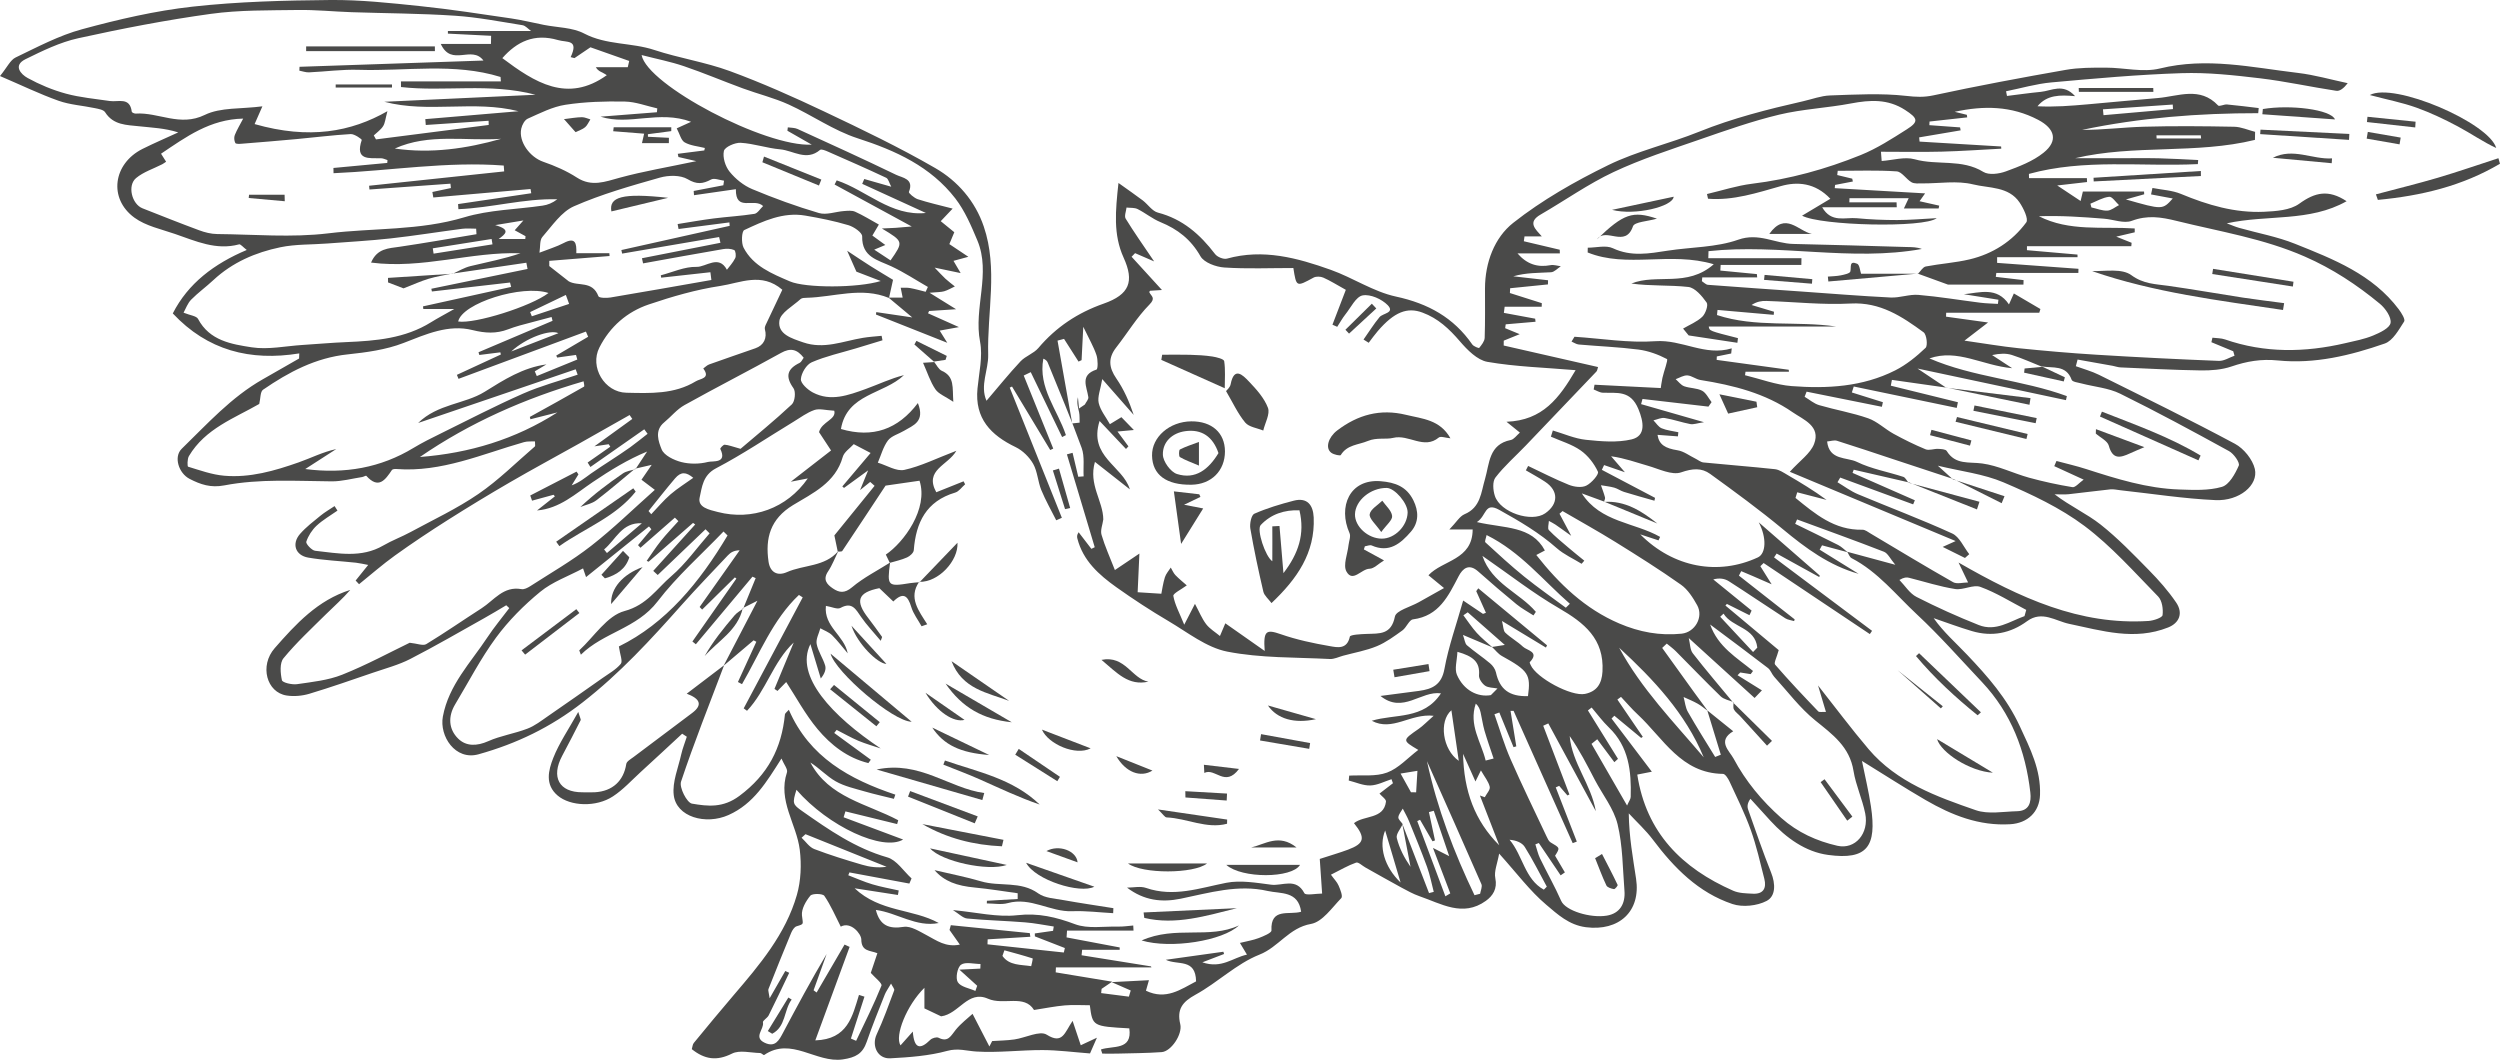 <?xml version="1.0" encoding="utf-8"?>
<!-- Generator: Adobe Illustrator 13.0.0, SVG Export Plug-In . SVG Version: 6.00 Build 14948)  -->
<!DOCTYPE svg PUBLIC "-//W3C//DTD SVG 1.1//EN" "http://www.w3.org/Graphics/SVG/1.1/DTD/svg11.dtd">
<svg version="1.1" id="Layer_1" xmlns="http://www.w3.org/2000/svg" xmlns:xlink="http://www.w3.org/1999/xlink" x="0px" y="0px"
	 width="94.352px" height="40.001px" viewBox="0 0 94.352 40.001" enable-background="new 0 0 94.352 40.001"
	 xml:space="preserve">
<g>
	<path fill-rule="evenodd" clip-rule="evenodd" fill="#4A4A49" d="M25.703,29.499
		c-0.074,0.221,0.222,0.798,0.413,0.831c0.596,0.101,1.169,0.171,1.792-0.294
		c1.077-0.802,1.591-1.799,1.716-3.074c0.006-0.047,0.074-0.089,0.148-0.174
		c0.775,1.791,2.295,2.625,4.019,3.202c-0.02,0.053-0.037,0.104-0.055,0.158
		c-0.366-0.092-0.736-0.173-1.099-0.278c-0.372-0.109-0.768-0.194-1.099-0.383
		c-0.339-0.193-0.616-0.498-0.953-0.709c0.697,1.323,2.139,1.554,3.315,2.178
		c-0.014,0.048-0.027,0.096-0.041,0.145c-0.65-0.16-1.301-0.319-1.952-0.479
		c-0.023,0.073-0.047,0.147-0.068,0.222c0.756,0.283,1.512,0.565,2.246,0.84
		c-0.76,0.455-2.819-0.488-4.026-1.877c-0.16,0.514-0.148,0.549,0.228,0.812
		c0.999,0.701,1.995,1.393,3.2,1.738c0.353,0.1,0.614,0.521,0.916,0.795
		c-0.027,0.064-0.055,0.129-0.083,0.194c-0.754-0.141-1.508-0.28-2.262-0.421
		c-0.014,0.036-0.029,0.072-0.043,0.108c0.302,0.116,0.598,0.249,0.908,0.341
		c0.325,0.098,0.663,0.157,0.996,0.232c-0.01,0.057-0.021,0.114-0.031,0.171
		c-0.506-0.078-1.013-0.157-1.634-0.253c0.962,0.906,2.195,0.768,3.175,1.311
		c-0.852,0.17-1.57-0.389-2.373-0.494c0.146,0.584,0.491,0.729,1.048,0.639
		c0.269-0.043,0.596,0.172,0.873,0.317c0.372,0.196,0.715,0.462,1.249,0.353
		c-0.164-0.233-0.276-0.393-0.39-0.553c0.016-0.061,0.033-0.119,0.049-0.18
		c0.994,0.101,1.987,0.2,2.98,0.299c0.008,0.047,0.014,0.092,0.021,0.138
		c-0.538,0.032-1.073,0.063-1.611,0.097c-0.002,0.062-0.004,0.125-0.006,0.188
		c0.96,0.104,1.92,0.206,2.881,0.309c0.014-0.056,0.025-0.112,0.039-0.169
		c-0.378-0.147-0.756-0.294-1.132-0.44c0-0.037-0.002-0.074-0.002-0.111
		c0.23-0.032,0.459-0.065,0.688-0.098c0.01-0.055,0.02-0.109,0.027-0.163
		c-0.362-0.054-0.721-0.129-1.085-0.157c-0.729-0.059-1.459-0.075-2.184-0.145
		c-0.164-0.016-0.312-0.18-0.536-0.318c0.884,0.083,1.675,0.279,2.433,0.193
		c0.793-0.09,1.458,0.072,2.178,0.341c0.483,0.18,1.073,0.077,1.617,0.089
		c0.191,0.006,0.384-0.025,0.577-0.041c0.004,0.064,0.006,0.128,0.01,0.192
		c-0.836,0-1.671,0-2.509,0c-0.006,0.086-0.012,0.171-0.018,0.257
		c0.668,0.127,1.338,0.252,2.006,0.379c0,0.028,0,0.059-0.002,0.088
		c-0.471,0-0.944,0-1.416,0c-0.008,0.069-0.014,0.139-0.021,0.207
		c0.873,0.14,1.748,0.279,2.62,0.42c0.006,0.014,0.01,0.027,0.016,0.039
		c-1.202,0-2.404,0-3.605,0c-0.002,0.062-0.006,0.123-0.008,0.186
		c0.709,0.117,1.42,0.234,2.131,0.352c-0.134,0.09-0.267,0.181-0.399,0.271
		c-0.006,0.053-0.01,0.105-0.016,0.16c0.349,0.045,0.697,0.09,1.046,0.134
		c0.023-0.077,0.046-0.155,0.07-0.232c-0.241-0.104-0.481-0.21-0.721-0.316
		c0.462-0.024,0.921-0.048,1.408-0.073c-0.054,0.189-0.085,0.297-0.113,0.397
		c0.758,0.367,1.317-0.054,1.892-0.352c-0.016-0.886-0.695-0.595-1.144-0.815
		c0.725-0.102,1.449-0.203,2.174-0.304c0.01,0.028,0.018,0.056,0.027,0.085
		c-0.222,0.085-0.444,0.17-0.82,0.314c0.727,0.253,1.143-0.174,1.683-0.29
		c-0.097-0.163-0.169-0.283-0.265-0.442c0.271-0.067,0.5-0.103,0.711-0.184
		c0.179-0.068,0.483-0.195,0.479-0.285c-0.041-0.879,0.67-0.571,1.12-0.708
		c-0.109-0.795-0.777-0.673-1.259-0.783c-1.122-0.259-2.205,0.069-3.29,0.292
		c-0.709,0.145-1.383,0.069-2.022-0.419c0.24,0,0.502-0.063,0.717,0.011
		c1.044,0.361,2.018,0.006,3.027-0.193c0.542-0.106,1.135,0,1.699,0.072
		c0.417,0.054,0.937-0.282,1.25,0.32c0.049,0.096,0.44,0.014,0.67,0.014
		c-0.032-0.489-0.062-0.93-0.089-1.307c0.411-0.135,0.744-0.229,1.067-0.35
		c0.615-0.23,0.674-0.443,0.224-1c0.384-0.306,1.122-0.14,1.208-0.811
		c0.012-0.09-0.158-0.2-0.245-0.305c0.151-0.117,0.331-0.254,0.508-0.391
		c-0.018-0.051-0.037-0.102-0.055-0.152c-0.267,0.086-0.531,0.229-0.8,0.236
		c-0.27,0.009-0.542-0.119-0.814-0.186c0.006-0.062,0.012-0.123,0.018-0.185
		c0.48-0.028,0.999,0.045,1.43-0.116c0.433-0.16,0.779-0.553,1.177-0.854
		c-0.614-0.365-0.61-0.361,0.021-0.799c0.159-0.111,0.296-0.258,0.559-0.489
		c-0.877-0.099-1.557,0.607-2.336,0.188c0.879-0.27,1.952-0.029,2.612-1.035
		c-0.756-0.107-1.434,0.785-2.283,0.098c0.579-0.076,1.02-0.131,1.457-0.191
		c0.495-0.068,0.848-0.225,0.957-0.827c0.155-0.851,0.452-1.674,0.707-2.583
		c0.21,0.142,0.479,0.323,0.748,0.504c0.037-0.014,0.074-0.027,0.111-0.041
		c-0.123-0.271-0.244-0.545-0.366-0.817c0.025-0.035,0.052-0.071,0.077-0.107
		c0.865,0.717,1.73,1.434,2.595,2.151c-0.014,0.028-0.027,0.057-0.041,0.086
		c-0.516-0.312-1.032-0.625-1.659-1.004c0.053,0.203,0.047,0.366,0.123,0.439
		c0.204,0.196,0.463,0.336,0.668,0.531c0.155,0.148,0.637,0.186,0.259,0.584
		c-0.014,0.014,0.016,0.07,0.031,0.105c0.21,0.486,1.533,1.2,2.053,1.093
		c0.448-0.093,0.632-0.384,0.659-0.843c0.07-1.237-0.689-1.838-1.645-2.393
		c-0.97-0.562-1.86-1.262-2.887-1.973c0.356,1.051,1.408,1.393,2.017,2.112
		c-0.031,0.045-0.061,0.09-0.09,0.135c-0.217-0.141-0.446-0.262-0.643-0.424
		c-0.489-0.402-0.971-0.815-1.444-1.236c-0.347-0.309-0.582-0.118-0.738,0.183
		c-0.389,0.743-0.738,1.499-1.722,1.626c-0.147,0.02-0.243,0.305-0.399,0.417
		c-0.308,0.221-0.619,0.452-0.964,0.595c-0.403,0.167-0.846,0.244-1.271,0.359
		c-0.167,0.045-0.339,0.134-0.504,0.125c-1.294-0.067-2.61-0.031-3.873-0.279
		c-0.785-0.155-1.496-0.727-2.217-1.152c-0.674-0.396-1.328-0.825-1.965-1.277
		c-0.658-0.469-1.26-1.002-1.473-1.838c-0.016-0.064-0.023-0.132,0.047-0.238
		c0.162,0.208,0.321,0.417,0.481,0.626c0.043-0.02,0.084-0.041,0.127-0.061
		c-0.351-1.168-0.7-2.336-1.05-3.504c0.072-0.02,0.143-0.04,0.214-0.059
		c0.07,0.301,0.142,0.603,0.214,0.904c0.066-0.005,0.134-0.01,0.203-0.015
		c-0.02-0.357,0.043-0.744-0.072-1.066c-0.392-1.086-0.847-2.148-1.28-3.22
		c-0.025-0.063-0.072-0.118-0.169-0.156c-0.205,1.101,0.538,1.933,0.852,2.885
		c-0.047,0.025-0.094,0.049-0.143,0.074c-0.394-0.817-0.789-1.634-1.184-2.45
		c-0.088,0.042-0.175,0.085-0.265,0.128c0.372,0.919,0.742,1.838,1.114,2.757
		c-0.039,0.018-0.076,0.036-0.113,0.054c-0.481-0.799-0.962-1.598-1.443-2.396
		c-0.027,0.014-0.057,0.028-0.086,0.041c0.656,1.638,1.313,3.275,1.967,4.913
		c-0.07,0.031-0.142,0.062-0.212,0.094c-0.191-0.38-0.403-0.751-0.565-1.144
		c-0.129-0.317-0.141-0.691-0.304-0.983c-0.144-0.256-0.396-0.505-0.658-0.632
		c-0.943-0.453-1.555-1.082-1.445-2.214c0.056-0.588,0.205-1.204,0.097-1.765
		c-0.248-1.28,0.421-2.573-0.101-3.822c-0.23-0.549-0.472-1.118-0.83-1.584
		c-0.935-1.209-2.252-1.809-3.686-2.272c-0.91-0.294-1.724-0.875-2.604-1.275
		c-0.557-0.253-1.159-0.399-1.735-0.611c-0.744-0.273-1.473-0.583-2.223-0.838
		c-0.504-0.171-1.032-0.273-1.595-0.419c0.21,1.131,4.669,3.476,6.422,3.382
		c-0.386-0.221-0.653-0.373-0.919-0.525c0.006-0.043,0.012-0.085,0.016-0.128
		c0.123,0.019,0.257,0.011,0.364,0.06c1.245,0.568,2.491,1.135,3.724,1.731
		c0.234,0.114,0.686,0.146,0.481,0.646c-0.018,0.042,0.201,0.231,0.335,0.275
		c0.392,0.128,0.797,0.219,1.317,0.354c-0.22,0.231-0.32,0.337-0.45,0.475
		c0.146,0.12,0.321,0.262,0.512,0.417c-0.062,0.151-0.128,0.307-0.187,0.448
		c0.208,0.139,0.407,0.272,0.717,0.479c-0.267,0.073-0.403,0.11-0.561,0.153
		c0.064,0.109,0.128,0.218,0.271,0.462c-0.36-0.076-0.604-0.126-0.982-0.206
		c0.172,0.177,0.283,0.303,0.405,0.417c0.113,0.105,0.24,0.196,0.358,0.293
		c-0.134,0.062-0.263,0.141-0.403,0.182c-0.125,0.036-0.259,0.029-0.553,0.056
		c0.372,0.23,0.615,0.381,1.003,0.622c-0.45,0.03-0.734,0.049-1.019,0.067
		c-0.014,0.029-0.027,0.058-0.041,0.086c0.341,0.153,0.684,0.307,1.167,0.522
		c-0.319,0.058-0.497,0.09-0.727,0.132c0.082,0.131,0.154,0.247,0.287,0.46
		c-0.974-0.386-1.833-0.726-2.692-1.067c0.004-0.03,0.008-0.061,0.012-0.091
		c0.456,0.067,0.912,0.133,1.358,0.2c-0.276-0.232-0.586-0.491-0.896-0.749
		c0.177,0,0.353,0,0.534,0c-0.027-0.138-0.051-0.255-0.074-0.372
		c0.119,0.003,0.24-0.008,0.356,0.013c0.197,0.036,0.392,0.092,0.586,0.141
		c0.027-0.061,0.057-0.122,0.084-0.183c-0.456-0.261-0.898-0.554-1.374-0.776
		c-0.518-0.243-1.122-0.343-1.106-1.133c0.002-0.143-0.313-0.361-0.52-0.422
		c-0.532-0.159-1.081-0.269-1.628-0.362c-0.837-0.143-1.58,0.208-2.302,0.546
		c-0.098,0.046-0.119,0.487-0.025,0.666c0.364,0.698,1.073,0.98,1.747,1.271
		c0.588,0.254,2.56,0.254,3.429-0.014c-0.448-0.172-0.75-0.287-0.919-0.353
		c-0.117-0.266-0.205-0.464-0.349-0.789c0.333,0.219,0.606,0.405,0.885,0.581
		c0.296,0.187,0.598,0.364,0.847,0.516c-0.055,0.242-0.103,0.464-0.152,0.686
		c-1.037-0.432-2.073-0.033-3.109-0.008c-0.078,0.002-0.179,0.002-0.228,0.048
		c-0.288,0.265-0.762,0.518-0.801,0.824c-0.066,0.504,0.462,0.659,0.9,0.811
		c0.783,0.271,1.504-0.047,2.246-0.17c0.236-0.04,0.476-0.053,0.713-0.078
		c0.012,0.056,0.021,0.112,0.033,0.169c-0.337,0.103-0.672,0.205-1.009,0.307
		c-0.555,0.167-1.13,0.292-1.66,0.522c-0.201,0.087-0.396,0.409-0.411,0.636
		c-0.01,0.161,0.255,0.4,0.45,0.504c0.676,0.357,1.342,0.104,1.989-0.128
		c0.481-0.173,0.945-0.399,1.451-0.526c-0.76,0.729-2.149,0.692-2.378,2.033
		c1.202,0.354,2.156,0.013,2.904-0.979c0.28,0.709-0.181,0.842-0.524,1.047
		c-0.205,0.122-0.474,0.191-0.606,0.365c-0.179,0.239-0.259,0.555-0.382,0.838
		c0.337,0.1,0.701,0.337,1.001,0.272c0.623-0.137,1.211-0.434,1.963-0.721
		c-0.313,0.554-1.223,0.716-0.758,1.565c0.327-0.13,0.68-0.271,1.03-0.412
		c0.02,0.037,0.039,0.075,0.059,0.112c-0.125,0.107-0.232,0.271-0.376,0.313
		c-1.091,0.324-1.482,1.127-1.562,2.175c-0.008,0.099-0.146,0.224-0.253,0.271
		c-0.207,0.094-0.433,0.141-0.652,0.206c-0.051-0.104-0.102-0.209-0.15-0.312
		c0.676-0.456,1.615-1.729,1.272-2.788c-0.442,0.064-0.877,0.126-1.282,0.185
		c-0.515,0.779-1.07,1.625-1.633,2.465c-0.021,0.033-0.113,0.02-0.171,0.027
		c-0.042-0.205-0.085-0.408-0.128-0.613c0.483-0.595,1.001-1.232,1.518-1.871
		c-0.055-0.049-0.109-0.098-0.166-0.147c-0.09,0.073-0.181,0.146-0.382,0.308
		c0.115-0.277,0.175-0.428,0.304-0.744c-0.384,0.28-0.646,0.471-0.91,0.662
		c-0.021-0.019-0.043-0.037-0.064-0.056c0.345-0.408,0.69-0.815,1.068-1.263
		c-0.208-0.108-0.397-0.208-0.637-0.333c-0.138,0.153-0.362,0.294-0.415,0.483
		c-0.276,0.979-1.133,1.366-1.877,1.818c-0.857,0.522-1.054,1.244-0.923,2.137
		c0.056,0.387,0.323,0.555,0.691,0.393c0.639-0.283,1.43-0.197,1.94-0.793
		c-0.126,0.256-0.226,0.529-0.384,0.764c-0.207,0.306-0.05,0.486,0.177,0.641
		c0.242,0.164,0.444,0.197,0.727-0.041c0.433-0.365,0.953-0.626,1.436-0.933
		c-0.117,0.89-0.092,0.915,0.757,0.776c0.117-0.018,0.236-0.023,0.353-0.035
		l-0.014-0.012c-0.413,0.599-0.012,1.094,0.306,1.6
		c-0.072,0.025-0.142,0.051-0.214,0.075c-0.132-0.24-0.31-0.468-0.388-0.725
		c-0.13-0.429-0.302-0.581-0.678-0.21c-0.183-0.174-0.354-0.34-0.528-0.503
		c-0.814,0.163-0.927,0.477-0.413,1.135c0.179,0.229,0.345,0.469,0.516,0.704
		c0.006,0.01-0.012,0.035-0.05,0.148c-0.271-0.324-0.53-0.596-0.742-0.902
		c-0.199-0.286-0.337-0.581-0.777-0.34c-0.119,0.066-0.331-0.041-0.551-0.076
		c-0.084,0.78,0.691,1.111,0.824,1.79c-0.197-0.23-0.38-0.476-0.594-0.687
		c-0.119-0.115-0.291-0.174-0.44-0.259c-0.051,0.198-0.173,0.409-0.138,0.591
		c0.052,0.279,0.235,0.533,0.319,0.811c0.043,0.138-0.01,0.305-0.164,0.494
		c-0.121-0.402-0.244-0.805-0.392-1.297c-0.6,1.201,0.826,2.721,2.655,3.938
		c-0.279-0.094-0.565-0.174-0.838-0.287c-0.282-0.12-0.551-0.274-0.826-0.414
		c-0.031,0.039-0.062,0.078-0.092,0.116c0.46,0.337,0.921,0.673,1.381,1.01
		c-0.031,0.042-0.061,0.085-0.092,0.127c-0.785-0.193-1.414-0.68-1.917-1.282
		c-0.469-0.562-0.82-1.222-1.184-1.777c-0.088,0.09-0.208,0.213-0.329,0.336
		C29.305,26.05,29.268,26.024,29.229,26c0.242-0.583,0.485-1.167,0.727-1.751
		c-0.775,0.727-1.044,1.82-1.763,2.577c-0.041-0.03-0.084-0.062-0.125-0.092
		c0.742-1.396,1.484-2.792,2.227-4.188c-0.047-0.031-0.094-0.062-0.143-0.092
		c-0.985,0.93-1.479,2.211-2.148,3.367c-0.051-0.027-0.101-0.055-0.154-0.082
		c0.232-0.506,0.463-1.012,0.695-1.518c-0.035-0.019-0.068-0.037-0.103-0.055
		c-0.376,0.32-0.754,0.639-1.132,0.959c0.407-0.78,0.812-1.561,1.276-2.452
		c-0.279,0.14-0.417,0.209-0.553,0.278l0.016,0.017c0.158-0.383,0.313-0.766,0.471-1.149
		c-0.041-0.018-0.08-0.035-0.121-0.055c-0.711,0.851-1.424,1.701-2.137,2.551
		c-0.042-0.035-0.087-0.069-0.13-0.104c0.553-0.792,1.106-1.584,1.66-2.375
		c-0.02-0.016-0.037-0.03-0.057-0.045c-0.411,0.405-0.824,0.811-1.235,1.215
		c-0.031-0.032-0.064-0.064-0.095-0.098c0.502-0.713,1.007-1.426,1.511-2.139
		c-0.222,0.002-0.345,0.085-0.446,0.191c-0.583,0.618-1.171,1.228-1.736,1.862
		c-1.168,1.314-2.343,2.596-3.751,3.691c-1.208,0.94-2.488,1.553-3.921,1.954
		c-0.882,0.247-1.484-0.687-1.348-1.423c0.222-1.193,1.05-2.035,1.681-2.99
		c0.253-0.383,0.549-0.736,0.826-1.104c-0.039-0.036-0.076-0.071-0.115-0.107
		c-0.276,0.163-0.551,0.332-0.832,0.488c-0.927,0.518-1.847,1.055-2.792,1.54
		c-0.44,0.226-0.933,0.355-1.404,0.517c-0.799,0.273-1.596,0.553-2.402,0.795
		c-0.271,0.081-0.581,0.109-0.857,0.066c-0.757-0.115-1.032-1.125-0.452-1.787
		c0.799-0.912,1.625-1.813,2.854-2.199c-0.288,0.333-0.617,0.621-0.929,0.929
		c-0.543,0.538-1.108,1.062-1.593,1.651c-0.148,0.18-0.117,0.562-0.059,0.828
		c0.02,0.092,0.38,0.177,0.569,0.15c0.575-0.084,1.173-0.145,1.705-0.357
		c0.925-0.369,1.806-0.848,2.548-1.206c0.281,0.028,0.502,0.124,0.624,0.052
		c0.709-0.431,1.391-0.905,2.09-1.354c0.47-0.302,0.822-0.847,1.506-0.722
		c0.1,0.019,0.23-0.049,0.326-0.109c0.775-0.5,1.582-0.961,2.304-1.526
		c0.833-0.649,1.593-1.393,2.402-2.112c-0.205-0.154-0.354-0.269-0.504-0.382
		c0.117-0.171,0.22-0.322,0.386-0.562c-0.294,0.067-0.462,0.106-0.627,0.145l0.016,0.017
		c0.146-0.221,0.292-0.442,0.438-0.664c-0.731,0.301-1.399,0.712-2.049,1.151
		c-0.657,0.443-1.249,1.001-2.106,1.073c0.224-0.178,0.448-0.355,0.674-0.533
		c-0.017-0.02-0.033-0.04-0.05-0.059c-0.271,0.074-0.542,0.148-0.812,0.222
		c-0.023-0.065-0.045-0.13-0.068-0.195c0.582-0.3,1.165-0.601,1.747-0.901
		c0.025,0.034,0.049,0.068,0.072,0.103c-0.086,0.139-0.169,0.277-0.255,0.415
		c0.286-0.103,0.5-0.282,0.725-0.444c0.251-0.179,0.514-0.342,0.771-0.513
		c0.238-0.158,0.477-0.312,0.709-0.478c0.224-0.163,0.44-0.339,0.66-0.51
		c-0.042-0.057-0.085-0.113-0.126-0.17c-0.678,0.474-1.356,0.948-2.032,1.422
		c-0.035-0.056-0.07-0.112-0.105-0.168c0.284-0.199,0.569-0.398,0.855-0.597
		c-0.021-0.031-0.041-0.062-0.061-0.094c-0.128,0.019-0.257,0.038-0.538,0.08
		c0.563-0.407,0.996-0.721,1.43-1.034c-0.033-0.049-0.068-0.099-0.102-0.148
		c-0.635,0.359-1.27,0.721-1.905,1.078c-0.873,0.489-1.753,0.963-2.618,1.465
		c-0.787,0.457-1.566,0.929-2.334,1.416c-0.678,0.43-1.348,0.875-1.999,1.343
		c-0.469,0.337-0.906,0.72-1.355,1.083c-0.043-0.046-0.086-0.092-0.129-0.138
		c0.152-0.188,0.304-0.377,0.474-0.589c-0.167-0.031-0.312-0.067-0.46-0.084
		c-0.602-0.064-1.208-0.091-1.804-0.193C11.143,20.959,11,20.52,11.326,20.148
		c0.226-0.257,0.504-0.469,0.771-0.687c0.164-0.134,0.353-0.241,0.53-0.361
		c0.035,0.058,0.072,0.114,0.109,0.171c-0.265,0.187-0.551,0.349-0.787,0.568
		c-0.173,0.162-0.317,0.385-0.39,0.608c-0.023,0.074,0.205,0.326,0.335,0.34
		c0.865,0.094,1.743,0.283,2.571-0.199c0.331-0.193,0.695-0.326,1.032-0.509
		c0.859-0.466,1.753-0.884,2.556-1.435c0.764-0.523,1.43-1.19,2.135-1.796
		c0.018-0.015,0.002-0.066,0.002-0.19c-0.138,0.008-0.282-0.009-0.411,0.028
		c-1.584,0.451-3.115,1.147-4.821,1.015c-0.057-0.004-0.142,0.002-0.167,0.038
		c-0.255,0.378-0.504,0.734-0.966,0.22c-0.016-0.018-0.101,0.036-0.156,0.045
		c-0.384,0.059-0.768,0.166-1.153,0.163c-1.354-0.011-2.715-0.104-4.05,0.152
		c-0.514,0.099-0.898-0.034-1.307-0.244c-0.417-0.213-0.613-0.833-0.302-1.137
		c0.964-0.937,1.87-1.947,3.06-2.623c0.458-0.26,0.914-0.522,1.37-0.784
		c0.004-0.064,0.006-0.128,0.008-0.193c-1.853,0.301-3.465-0.111-4.774-1.509
		c0.577-1.133,1.558-1.874,2.792-2.395C9.173,9.328,9.08,9.208,9.025,9.222
		C8.156,9.458,7.387,9.098,6.605,8.83C6.083,8.649,5.505,8.53,5.073,8.215
		C4.085,7.494,4.268,6.176,5.38,5.619C5.823,5.398,6.278,5.204,6.727,4.997
		C6.216,4.834,5.733,4.819,5.252,4.766c-0.472-0.052-0.974-0.039-1.284-0.529
		C3.908,4.14,3.717,4.11,3.579,4.081c-0.458-0.097-0.937-0.124-1.372-0.279
		C1.49,3.547,0.803,3.213,0,2.87c0.271-0.332,0.388-0.604,0.59-0.701
		c0.82-0.393,1.638-0.831,2.509-1.066C4.469,0.731,5.865,0.406,7.274,0.25
		c1.72-0.19,3.463-0.234,5.197-0.25c1.13-0.01,2.264,0.114,3.39,0.231
		c1.146,0.119,2.285,0.297,3.424,0.463c0.417,0.061,0.83,0.164,1.245,0.246
		c0.508,0.101,1.075,0.093,1.517,0.325c0.844,0.442,1.783,0.334,2.649,0.621
		c0.933,0.308,1.921,0.457,2.842,0.794C28.75,3.126,29.937,3.654,31.105,4.208
		c1.416,0.671,2.834,1.351,4.19,2.134c0.848,0.489,1.508,1.248,1.833,2.206
		c0.543,1.591,0.125,3.228,0.167,4.842c0.014,0.577-0.319,1.157-0.064,1.735
		c0.444-0.519,0.847-1.02,1.284-1.487c0.189-0.201,0.495-0.295,0.672-0.502
		c0.67-0.792,1.484-1.332,2.466-1.677c0.978-0.344,1.163-0.834,0.752-1.738
		c-0.394-0.87-0.308-1.759-0.193-2.816c0.372,0.267,0.648,0.456,0.917,0.659
		c0.195,0.149,0.356,0.405,0.571,0.46c0.933,0.242,1.591,0.822,2.156,1.562
		c0.083,0.112,0.319,0.21,0.448,0.175c1.368-0.38,2.655-0.029,3.922,0.423
		c0.835,0.298,1.606,0.825,2.46,1.009c1.216,0.263,2.174,0.792,2.879,1.807
		c0.051,0.074,0.247,0.148,0.261,0.131c0.09-0.113,0.203-0.25,0.207-0.381
		c0.021-0.621,0.012-1.243,0.012-1.864c0.002-0.979,0.358-1.917,1.063-2.474
		c1.093-0.862,2.334-1.567,3.59-2.181c1.087-0.531,2.297-0.805,3.425-1.259
		c1.273-0.513,2.595-0.848,3.927-1.151c0.339-0.077,0.678-0.207,1.019-0.219
		c0.961-0.033,1.929-0.09,2.876,0.017c0.364,0.041,0.66,0.058,1.026-0.021
		c1.657-0.357,3.325-0.669,4.996-0.962c0.495-0.087,1.009-0.084,1.516-0.083
		c0.68,0,1.396,0.188,2.031,0.032c1.768-0.435,3.479-0.039,5.207,0.166
		c0.636,0.075,1.257,0.255,1.884,0.388c-0.151,0.196-0.3,0.308-0.431,0.288
		c-0.962-0.146-1.916-0.358-2.883-0.473c-0.979-0.116-1.973-0.226-2.957-0.193
		c-1.64,0.053-3.276,0.201-4.912,0.349c-0.575,0.052-1.14,0.22-1.711,0.334
		c0.012,0.059,0.023,0.118,0.035,0.177c0.425-0.052,0.852-0.114,1.278-0.155
		c0.407-0.04,0.841-0.339,1.293,0.163c-0.574-0.052-1.063-0.052-1.42,0.381
		c0.645,0.033,1.269-0.018,1.894-0.073c0.882-0.078,1.763-0.163,2.644-0.237
		c0.777-0.065,1.593-0.449,2.28,0.281c0.045,0.048,0.223-0.049,0.334-0.039
		c0.4,0.036,0.798,0.089,1.197,0.136c-0.006,0.064-0.012,0.128-0.018,0.193
		c-2.238-0.001-4.458,0.17-6.648,0.63c0.781,0.004,1.555-0.097,2.33-0.119
		c1.136-0.032,2.273-0.021,3.411,0.001c0.263,0.005,0.525,0.125,0.789,0.192
		c-0.002,0.101-0.004,0.203-0.006,0.304c-2.221,0.547-4.559,0.165-6.789,0.692
		c0.532,0,1.065,0,1.598,0c0.518,0,1.038-0.009,1.557,0.002
		c0.496,0.012,0.995,0.043,1.492,0.066c-0.004,0.052-0.008,0.104-0.012,0.154
		c-2.128,0.103-4.282-0.208-6.376,0.37c0.002,0.053,0.002,0.105,0.004,0.158
		c0.727,0,1.455,0,2.184,0c0.002,0.05,0.004,0.1,0.006,0.149
		c-0.38,0.043-0.76,0.087-1.126,0.129c0.312,0.207,0.582,0.387,0.883,0.586
		c0.023-0.101,0.062-0.258,0.085-0.356c0.799,0,1.555,0,2.309,0
		c0.002,0.034,0.004,0.069,0.006,0.103c-0.192,0.055-0.388,0.109-0.691,0.194
		c1.383,0.395,1.383,0.395,1.769-0.036c-0.298-0.056-0.559-0.104-0.82-0.153
		c0.018-0.081,0.035-0.163,0.053-0.244c0.36,0.072,0.746,0.087,1.079,0.226
		c1.006,0.419,2.036,0.722,3.129,0.673c0.454-0.021,0.991-0.057,1.332-0.304
		c0.599-0.434,1.103-0.546,1.788-0.095c-1.4,0.793-2.994,0.499-4.522,0.835
		c0.183,0.068,0.323,0.131,0.469,0.172c0.703,0.199,1.434,0.33,2.108,0.601
		c1.451,0.581,2.924,1.154,3.913,2.471c0.102,0.137,0.255,0.382,0.204,0.46
		c-0.202,0.311-0.424,0.725-0.732,0.832c-1.297,0.452-2.648,0.779-4.03,0.639
		c-0.635-0.064-1.178,0.031-1.757,0.228c-0.362,0.124-0.773,0.154-1.161,0.148
		c-1.009-0.015-2.02-0.07-3.028-0.114c-0.096-0.004-0.191-0.041-0.287-0.059
		c-0.441-0.08-0.886-0.158-1.33-0.237c-0.021,0.084-0.045,0.167-0.066,0.251
		c0.292,0.107,0.598,0.188,0.875,0.326c1.718,0.854,3.441,1.697,5.133,2.604
		c0.331,0.178,0.664,0.588,0.748,0.949c0.138,0.612-0.585,1.214-1.482,1.175
		c-1.198-0.053-2.391-0.242-3.586-0.372c-0.129-0.014-0.26-0.046-0.386-0.034
		c-0.526,0.054-1.049,0.128-1.572,0.183c-0.176,0.018-0.354,0.003-0.532,0.003
		c0.587,0.449,1.212,0.729,1.734,1.14c0.654,0.517,1.24,1.126,1.827,1.724
		c0.372,0.378,0.729,0.782,1.026,1.219c0.274,0.4,0.122,0.775-0.302,0.943
		c-1.267,0.504-2.492,0.125-3.734-0.136c-0.511-0.106-1.026-0.512-1.586-0.103
		c-0.629,0.463-1.33,0.599-2.082,0.377c-0.487-0.144-0.965-0.324-1.447-0.489
		c0.374,0.532,0.845,0.938,1.271,1.39c0.77,0.812,1.488,1.624,1.981,2.691
		c0.396,0.855,0.795,1.637,0.762,2.59c-0.023,0.652-0.476,1.066-1.118,1.106
		c-1.181,0.073-2.213-0.341-3.198-0.911c-0.791-0.459-1.559-0.956-2.404-1.477
		c0.119,0.59,0.255,1.149,0.339,1.717c0.227,1.515-0.142,2.03-1.616,1.83
		c-0.855-0.115-1.578-0.639-2.175-1.287c-0.253-0.277-0.504-0.555-0.757-0.832
		c-0.115,0.16-0.127,0.291-0.088,0.403c0.282,0.798,0.557,1.601,0.87,2.387
		c0.166,0.416,0.178,0.885-0.173,1.066c-0.358,0.187-0.906,0.245-1.288,0.116
		c-1.283-0.43-2.201-1.362-3.001-2.427c-0.27-0.358-0.606-0.665-0.912-0.995
		c0.012,0.898,0.158,1.68,0.276,2.467c0.188,1.236-0.646,1.99-1.894,1.83
		c-0.643-0.084-1.071-0.489-1.494-0.846c-0.617-0.52-1.11-1.188-1.78-1.932
		c-0.066,0.377-0.198,0.671-0.144,0.928c0.083,0.404-0.098,0.669-0.358,0.856
		c-0.869,0.626-1.688,0.104-2.508-0.177c-0.237-0.082-0.461-0.209-0.684-0.328
		c-0.451-0.246-0.899-0.5-1.348-0.752c-0.121-0.066-0.271-0.217-0.356-0.187
		c-0.308,0.108-0.594,0.278-0.95,0.456c0.118,0.166,0.231,0.275,0.288,0.409
		c0.066,0.151,0.167,0.407,0.103,0.474c-0.354,0.365-0.715,0.9-1.143,0.975
		c-0.832,0.145-1.222,0.875-1.948,1.16c-0.865,0.342-1.578,1.055-2.41,1.51
		c-0.499,0.273-0.711,0.554-0.577,1.113c0.092,0.38-0.343,1.029-0.701,1.055
		c-0.563,0.041-1.128,0.041-1.693,0.057c-0.183,0.004-0.366,0-0.549,0
		c-0.018-0.052-0.033-0.104-0.051-0.156c0.444-0.155,1.192,0.047,1.071-0.797
		c-1.387-0.078-1.387-0.078-1.49-0.873c-0.328,0-0.637-0.021-0.945,0.006
		c-0.37,0.032-0.734,0.107-1.161,0.173c-0.366-0.601-1.149-0.165-1.737-0.425
		c-0.76-0.337-1.093,0.576-1.769,0.665c-0.167-0.079-0.388-0.185-0.631-0.3
		c0-0.178,0-0.433,0-0.777c-0.672,0.661-1.13,1.816-0.902,2.173
		c0.141-0.157,0.273-0.308,0.464-0.521c0.049,0.655,0.278,0.691,0.66,0.312
		c0.068-0.067,0.238-0.117,0.312-0.079c0.368,0.188,0.471-0.086,0.65-0.303
		c0.197-0.241,0.454-0.435,0.633-0.599c0.247,0.482,0.442,0.857,0.635,1.231
		c0.035-0.067,0.07-0.136,0.105-0.204c0.28-0.019,0.563-0.021,0.839-0.061
		c0.417-0.06,0.957-0.346,1.221-0.179c0.6,0.376,0.672-0.076,0.976-0.522
		c0.13,0.393,0.224,0.67,0.308,0.92c0.193-0.09,0.333-0.156,0.61-0.285
		c-0.138,0.315-0.205,0.467-0.261,0.594c-0.624-0.047-1.208-0.125-1.792-0.127
		c-0.833-0.002-1.671,0.107-2.501,0.055c-0.366-0.022-0.684-0.136-1.093-0.025
		c-0.691,0.189-1.428,0.242-2.15,0.281c-0.483,0.026-0.713-0.474-0.517-0.9
		c0.251-0.541,0.454-1.105,0.663-1.665c0.02-0.049-0.059-0.134-0.119-0.255
		c-0.123,0.211-0.193,0.305-0.235,0.411c-0.234,0.593-0.476,1.183-0.682,1.784
		c-0.154,0.449-0.413,0.593-0.902,0.666c-1.013,0.149-1.946-0.87-2.971-0.165
		c-0.021,0.015-0.099-0.075-0.152-0.075c-0.356-0.008-0.775-0.123-1.06,0.021
		c-0.581,0.292-1.034,0.218-1.518-0.167c0.027-0.091,0.031-0.181,0.076-0.235
		c0.497-0.604,0.993-1.207,1.502-1.801c0.981-1.146,1.963-2.303,2.388-3.785
		c0.154-0.537,0.177-1.147,0.109-1.705c-0.121-0.977-0.839-1.852-0.483-2.922
		c0.039-0.117-0.115-0.299-0.208-0.521c-0.563,0.886-1.048,1.708-1.997,2.132
		c-0.865,0.387-1.975,0.072-2.069-0.756c-0.057-0.494,0.171-1.025,0.284-1.535
		c0.051-0.227,0.141-0.443,0.21-0.664c-0.058-0.038-0.117-0.076-0.175-0.114
		c-0.522,0.484-1.044,0.97-1.572,1.452c-0.339,0.311-0.657,0.662-1.039,0.912
		c-0.637,0.42-1.609,0.377-2.088-0.029c-0.491-0.416-0.347-0.959-0.166-1.42
		c0.222-0.564,0.577-1.078,0.943-1.736c0.074,0.24,0.105,0.285,0.091,0.31
		c-0.228,0.45-0.458,0.899-0.697,1.345c-0.429,0.805-0.117,1.377,0.756,1.377
		c0.16,0.001,0.319,0.008,0.479-0.001c0.667-0.038,1.085-0.433,1.183-1.065
		c0.014-0.1,0.169-0.186,0.271-0.262c0.738-0.559,1.479-1.111,2.219-1.667
		c0.407-0.307,0.291-0.54-0.208-0.726c0.515-0.391,0.962-0.732,1.411-1.074
		C26.777,26.569,26.196,28.019,25.703,29.499z M53.933,33.706
		c0.059-0.016,0.119-0.03,0.178-0.046c-0.082-0.315-0.143-0.638-0.253-0.943
		c-0.211-0.579-0.446-1.149-0.678-1.72c-0.066-0.164-0.158-0.319-0.238-0.479
		c-0.061,0.107-0.157,0.214-0.167,0.326c-0.006,0.082,0.106,0.172,0.165,0.259
		c-0.082,0.177-0.261,0.378-0.224,0.524c0.094,0.385,0.282,0.746,0.518,1.087
		c-0.103-0.543-0.206-1.085-0.312-1.628C53.259,31.96,53.596,32.833,53.933,33.706z
		 M55.213,23.962c0.064,0.174,0.072,0.324,0.152,0.392
		c0.28,0.241,0.592,0.444,0.874,0.683c0.1,0.083,0.191,0.215,0.219,0.339
		c0.14,0.638,0.502,0.917,1.209,0.897c0.113-0.822,0.014-0.963-0.981-1.513
		c-0.145-0.079-0.251-0.227-0.376-0.343c0.094-0.016,0.189-0.03,0.483-0.076
		c-0.536-0.471-0.969-0.852-1.4-1.232c-0.055,0.037-0.109,0.076-0.164,0.113
		c0.168,0.223,0.319,0.459,0.507,0.666c0.179,0.197,0.394,0.365,0.592,0.546
		C55.996,24.294,55.663,24.152,55.213,23.962z M64.939,26.28
		c-0.577-0.559-1.132-1.139-1.699-1.709c-0.104-0.102-0.222-0.188-0.335-0.281
		c-0.059,0.055-0.117,0.109-0.173,0.163c0.4,0.56,0.804,1.118,1.207,1.677
		c0.17,0.234,0.343,0.468,0.515,0.702c-0.127-0.093-0.245-0.198-0.382-0.274
		c-0.17-0.096-0.353-0.17-0.532-0.252c0.053,0.189,0.068,0.399,0.164,0.564
		c0.327,0.574,0.682,1.133,1.028,1.698c0.07-0.028,0.141-0.057,0.213-0.085
		c-0.17-0.558-0.342-1.115-0.511-1.673c0.312,0.252,0.623,0.502,0.979,0.788
		c-0.617,0.367-0.14,0.744,0.014,1.031c0.454,0.852,1.065,1.592,1.798,2.24
		c0.622,0.551,1.339,0.873,2.118,1.051c0.674,0.153,1.203-0.467,1.052-1.219
		c-0.109-0.543-0.354-1.061-0.442-1.605c-0.146-0.913-0.789-1.376-1.441-1.904
		c-0.583-0.471-1.044-1.092-1.553-1.65c-0.09-0.1-0.133-0.252-0.235-0.33
		c-0.701-0.541-1.414-1.067-2.182-1.643c0.296,0.848,1.011,1.256,1.618,1.754
		c-0.029,0.039-0.059,0.08-0.088,0.119c-0.132-0.021-0.263-0.041-0.393-0.062
		c-0.035,0.035-0.068,0.07-0.102,0.104c0.306,0.19,0.613,0.38,0.919,0.571
		c-0.091,0.096-0.185,0.191-0.276,0.287c-0.797-0.726-1.596-1.451-2.485-2.261
		c0.053,0.216,0.047,0.438,0.151,0.573c0.491,0.633,1.014,1.242,1.525,1.861l0.012-0.016
		C65.261,26.429,65.06,26.396,64.939,26.28z M17.089,10.33
		c0.22-0.098,0.433-0.23,0.663-0.286c0.631-0.153,1.268-0.272,1.891-0.485
		c-1.868-0.066-3.691,0.603-5.639,0.351C14.236,9.368,14.667,9.375,15.081,9.313
		c0.97-0.143,1.937-0.314,2.902-0.474c-0.003-0.069-0.007-0.138-0.013-0.208
		c-0.175,0-0.357-0.019-0.53,0.004c-0.898,0.117-1.796,0.263-2.696,0.363
		c-0.795,0.088-1.593,0.131-2.39,0.192C11.762,9.236,11.156,9.212,10.58,9.332
		c-0.935,0.194-1.806,0.569-2.525,1.237c-0.272,0.255-0.58,0.476-0.841,0.741
		c-0.134,0.138-0.203,0.34-0.286,0.491c0.243,0.1,0.485,0.12,0.547,0.236
		c0.436,0.823,1.264,0.953,2.026,1.071c0.619,0.096,1.276-0.049,1.915-0.089
		c0.553-0.035,1.104-0.085,1.658-0.108c1.114-0.047,2.213-0.138,3.193-0.749
		c0.251-0.156,0.514-0.293,0.878-0.5c-0.481,0-0.826,0-1.169,0
		c-0.004-0.033-0.008-0.066-0.012-0.099c1.108-0.245,2.217-0.49,3.327-0.734
		c-0.014-0.056-0.027-0.111-0.042-0.166c-0.982,0.112-1.966,0.226-2.949,0.338
		c-0.006-0.035-0.014-0.069-0.021-0.103c1.209-0.25,2.421-0.499,3.631-0.747
		c-0.016-0.079-0.031-0.157-0.045-0.235c-0.927,0.136-1.854,0.272-2.78,0.408
		L17.089,10.33z M71.402,14.337c-0.014,0.073-0.027,0.146-0.041,0.219
		c0.844,0.208,1.688,0.416,2.532,0.624c-0.016,0.072-0.031,0.144-0.045,0.215
		c-1.295-0.269-2.591-0.539-3.886-0.808c-0.023,0.075-0.049,0.15-0.072,0.225
		c0.39,0.123,0.781,0.245,1.171,0.367c-0.014,0.059-0.025,0.117-0.037,0.174
		c-0.946-0.19-1.896-0.38-2.842-0.571c-0.023,0.064-0.049,0.128-0.074,0.193
		c0.183,0.108,0.353,0.259,0.549,0.316c0.612,0.179,1.249,0.286,1.849,0.496
		c0.345,0.121,0.63,0.404,0.957,0.584c0.394,0.216,0.797,0.416,1.21,0.586
		c0.13,0.054,0.312-0.022,0.467-0.016c0.115,0.005,0.288,0.011,0.331,0.081
		c0.327,0.531,0.838,0.403,1.335,0.47c0.604,0.081,1.177,0.372,1.772,0.537
		c0.539,0.148,1.087,0.267,1.638,0.357c0.109,0.018,0.25-0.162,0.423-0.284
		c-0.437-0.2-0.773-0.354-1.11-0.509c0.027-0.064,0.057-0.13,0.084-0.195
		c0.374,0.101,0.756,0.187,1.124,0.306c1.146,0.369,2.295,0.729,3.506,0.77
		c0.54,0.018,1.107,0.048,1.611-0.098c0.276-0.079,0.503-0.492,0.639-0.803
		c0.049-0.113-0.188-0.448-0.368-0.547c-1.357-0.746-2.719-1.483-4.107-2.167
		c-0.442-0.218-0.973-0.259-1.461-0.387c-0.131-0.034-0.344-0.058-0.372-0.139
		c-0.209-0.572-0.712-0.43-1.126-0.504l0.018,0.017
		c-0.38-0.152-0.756-0.323-1.146-0.448c-0.215-0.068-0.454-0.06-0.748,0.003
		c0.212,0.138,0.423,0.276,0.758,0.496c-1.13-0.101-2.063-0.742-3.123-0.37
		c1.658,0.718,3.501,0.804,5.186,1.423C77.992,15,77.98,15.051,77.971,15.102
		c-1.837-0.391-3.672-0.782-5.603-1.193c0.413,0.276,0.75,0.502,1.089,0.728l0.008-0.007
		C72.777,14.533,72.09,14.435,71.402,14.337z M69.961,17.727
		c-0.014,0.04-0.029,0.08-0.045,0.12c0.783,0.345,1.566,0.689,2.352,1.034
		c-0.021,0.052-0.043,0.103-0.064,0.154c-0.918-0.337-1.835-0.674-2.753-1.011
		c-0.035,0.059-0.07,0.117-0.103,0.176c0.255,0.152,0.496,0.335,0.767,0.45
		c1.187,0.499,2.395,0.949,3.563,1.484c0.276,0.126,0.433,0.514,0.643,0.781
		c-0.055,0.048-0.107,0.095-0.162,0.143c-0.272-0.135-0.545-0.271-0.841-0.417
		c0.11-0.05,0.196-0.089,0.49-0.221c-2.201-0.918-4.256-1.777-6.259-2.614
		c0.38-0.422,0.775-0.687,0.916-1.051c0.261-0.672-0.405-0.918-0.803-1.192
		c-1.04-0.722-2.25-1.025-3.488-1.222c-0.17-0.027-0.325-0.163-0.491-0.173
		c-0.145-0.008-0.294,0.09-0.442,0.142c0.105,0.092,0.197,0.222,0.319,0.267
		c0.219,0.079,0.476,0.064,0.676,0.168c0.154,0.081,0.244,0.283,0.36,0.432
		c-0.038,0.056-0.077,0.113-0.118,0.169c-0.83-0.097-1.66-0.193-2.489-0.289
		c-0.018,0.065-0.035,0.13-0.053,0.195c0.738,0.212,1.475,0.424,2.374,0.682
		c-0.263,0.04-0.397,0.094-0.516,0.071c-0.325-0.062-0.64-0.175-0.965-0.229
		c-0.134-0.022-0.284,0.056-0.427,0.088c0.102,0.103,0.186,0.247,0.309,0.299
		c0.196,0.082,0.42,0.103,0.631,0.149c-0.004,0.053-0.01,0.105-0.016,0.157
		c-0.255-0.019-0.511-0.039-0.77-0.058c0.057,0.372,0.29,0.508,0.758,0.583
		c0.235,0.037,0.448,0.205,0.672,0.314c0.102,0.05,0.199,0.135,0.304,0.145
		c0.9,0.09,1.802,0.157,2.7,0.254c0.164,0.019,0.323,0.131,0.474,0.218
		c0.492,0.287,0.981,0.581,1.473,0.942c-0.368-0.096-0.738-0.192-1.108-0.288
		c-0.021,0.071-0.043,0.142-0.066,0.213c0.74,0.6,1.465,1.223,2.526,1.2
		c0.104-0.002,0.214,0.087,0.313,0.146c1.034,0.614,2.063,1.24,3.109,1.833
		c0.146,0.082,0.38,0.01,0.566,0.01c-0.102-0.213-0.2-0.419-0.36-0.751
		c2.326,1.337,4.57,2.371,7.173,2.205c0.188-0.013,0.514-0.123,0.527-0.22
		c0.029-0.229-0.018-0.55-0.165-0.701c-0.898-0.918-1.762-1.899-2.78-2.663
		c-0.917-0.687-1.994-1.194-3.058-1.647c-0.75-0.319-1.596-0.415-2.479-0.629
		c0.232,0.21,0.403,0.366,0.575,0.521l0.018-0.015c-0.756-0.249-1.51-0.498-2.264-0.747
		c-0.713-0.235-1.422-0.476-2.137-0.7c-0.102-0.032-0.227,0.014-0.37,0.027
		c0.079,0.724,0.74,0.583,1.124,0.77c0.545,0.266,1.166,0.374,1.751,0.565
		c0.082,0.027,0.132,0.147,0.198,0.224l0.016-0.013
		C71.352,18.046,70.656,17.887,69.961,17.727z M59.699,18.621
		c0.705,1.097,1.982,1.089,2.955,1.642c-0.02,0.044-0.039,0.087-0.061,0.131
		c-0.201-0.065-0.399-0.131-0.689-0.227c1.256,1.263,2.951,1.561,4.439,0.87
		c0.31-0.144,0.339-0.748,0.033-1.324c0.802,0.701,1.552,1.354,2.302,2.007
		c-0.006,0.02-0.012,0.039-0.016,0.059c-0.537-0.297-1.073-0.592-1.61-0.888
		c-0.031,0.049-0.064,0.098-0.098,0.146c1.233,0.924,2.466,1.848,3.699,2.771
		c-0.027,0.041-0.057,0.082-0.084,0.123c-1.336-0.894-2.672-1.787-4.009-2.682
		c-0.041,0.039-0.082,0.08-0.123,0.12c0.117,0.188,0.236,0.377,0.427,0.683
		c-0.304-0.133-0.502-0.221-0.703-0.307c-0.147-0.064-0.296-0.127-0.446-0.189
		c-0.028,0.057-0.058,0.111-0.087,0.168c0.701,0.55,1.402,1.101,2.104,1.651
		c-0.008,0.021-0.016,0.044-0.021,0.065c-0.113-0.035-0.241-0.046-0.335-0.107
		c-0.711-0.461-1.412-0.939-2.125-1.395c-0.158-0.101-0.356-0.135-0.591-0.07
		c0.481,0.392,0.965,0.783,1.447,1.176c-0.027,0.057-0.054,0.115-0.081,0.174
		c-0.285-0.143-0.567-0.284-0.852-0.426c-0.018,0.021-0.037,0.041-0.055,0.062
		c0.705,0.59,1.412,1.182,2.011,1.682c-0.072,0.27-0.191,0.484-0.137,0.547
		c0.524,0.604,1.073,1.186,1.627,1.763c0.042,0.045,0.163,0.015,0.292,0.022
		c-0.107-0.361-0.201-0.672-0.298-0.998c0.65,0.822,1.256,1.637,1.912,2.408
		c1.063,1.248,2.562,1.787,4.044,2.3c0.468,0.161,1.035,0.051,1.555,0.038
		c0.46-0.01,0.544-0.335,0.501-0.709c-0.18-1.572-0.721-2.992-1.821-4.162
		c-0.811-0.859-1.594-1.75-2.455-2.553c-0.792-0.738-1.477-1.613-2.468-2.126
		c-0.078-0.04-0.113-0.16-0.167-0.242c0.564,0.152,1.128,0.305,1.815,0.491
		c-0.193-0.23-0.283-0.436-0.429-0.492c-1.085-0.423-2.184-0.816-3.278-1.219
		c-0.023,0.055-0.049,0.111-0.072,0.166c0.541,0.266,1.085,0.526,1.623,0.799
		c0.13,0.067,0.239,0.18,0.356,0.272c-0.32-0.086-0.644-0.173-0.965-0.26
		c-0.029,0.055-0.061,0.109-0.09,0.164c0.491,0.304,0.982,0.607,1.471,0.912
		c-1.108-0.311-1.996-0.968-2.861-1.686c-0.884-0.733-1.812-1.412-2.742-2.085
		c-0.327-0.237-0.669-0.207-1.097-0.059c-0.347,0.12-0.836-0.13-1.253-0.249
		c-0.44-0.125-0.873-0.287-1.389-0.358c0.153,0.177,0.308,0.355,0.521,0.603
		c-0.308-0.106-0.547-0.188-0.786-0.271c-0.027,0.06-0.055,0.12-0.084,0.18
		c0.67,0.352,1.338,0.704,2.008,1.057c-0.008,0.036-0.016,0.072-0.023,0.108
		c-0.384-0.11-0.77-0.215-1.151-0.333c-0.126-0.039-0.239-0.124-0.366-0.16
		c-0.163-0.045-0.335-0.062-0.502-0.091c0.053,0.153,0.113,0.304,0.153,0.459
		c0.014,0.05-0.024,0.112-0.04,0.168l0.012-0.009
		C60.264,18.83,59.981,18.726,59.699,18.621z M72.386,10.332
		c0.098-0.095,0.182-0.253,0.295-0.275c0.549-0.106,1.113-0.139,1.657-0.269
		c0.869-0.207,1.607-0.678,2.135-1.395c0.092-0.125-0.105-0.533-0.253-0.752
		c-0.413-0.611-1.157-0.534-1.753-0.682c-0.604-0.15-1.274-0.033-1.917-0.037
		c-0.137-0.001-0.298,0.019-0.407-0.043c-0.202-0.116-0.366-0.398-0.561-0.411
		c-0.738-0.05-1.482-0.021-2.225-0.021c-0.006,0.053-0.012,0.106-0.018,0.159
		c0.188,0.046,0.378,0.092,0.566,0.137c0.008,0.036,0.016,0.072,0.023,0.107
		c-0.224,0.043-0.446,0.086-0.67,0.129c-0.004,0.041-0.008,0.082-0.014,0.122
		c1.114,0.064,2.227,0.129,3.411,0.197c-0.096,0.135-0.162,0.229-0.209,0.296
		C72.686,7.648,72.938,7.705,73.188,7.761c-0.008,0.036-0.016,0.071-0.023,0.107
		c-0.415,0-0.83,0-1.311,0c0.061-0.126,0.104-0.224,0.181-0.387c-0.748,0-1.492,0-2.234,0
		c-0.002,0.052-0.004,0.104-0.006,0.155c0.595,0,1.188,0,1.783,0
		c0.002,0.062,0.005,0.125,0.007,0.187c-0.938,0-1.877,0-2.814,0
		c0.345,0.601,0.863,0.37,1.31,0.413c0.502,0.048,1.011,0.069,1.517,0.069
		c0.47,0,0.941-0.043,1.496-0.072c-0.475,0.381-4.391,0.284-5.082-0.093
		c0.368-0.22,0.719-0.429,1.067-0.638C68.5,6.889,67.826,6.85,67.216,7.022
		c-0.897,0.254-1.802,0.554-2.754,0.478c-0.014-0.059-0.027-0.117-0.039-0.177
		c0.564-0.132,1.126-0.317,1.7-0.388c1.418-0.173,2.784-0.55,4.101-1.083
		c0.612-0.247,1.181-0.615,1.741-0.971c0.464-0.292,0.415-0.419-0.065-0.731
		c-0.651-0.421-1.321-0.382-2.04-0.246c-0.899,0.171-1.829,0.211-2.717,0.424
		c-1.018,0.245-2.011,0.596-3,0.939c-1.093,0.379-2.203,0.736-3.247,1.227
		c-0.957,0.45-1.833,1.072-2.753,1.604c-0.505,0.291-0.2,0.547,0.047,0.825
		c-0.245,0-0.45,0-0.654,0c-0.008,0.061-0.016,0.121-0.025,0.182
		c0.452,0.106,0.903,0.212,1.355,0.32c0.002,0.046,0.002,0.093,0.004,0.139
		c-0.531,0-1.063,0-1.598,0c0.354,0.411,0.764,0.536,1.249,0.443
		c0.121-0.023,0.257,0.026,0.386,0.042c-0.123,0.079-0.243,0.219-0.37,0.226
		c-0.466,0.028-0.933,0.011-1.424,0.153c0.438,0.05,0.874,0.099,1.312,0.149
		c-0.002,0.052-0.002,0.104-0.004,0.157c-0.475,0.048-0.95,0.096-1.426,0.144
		c-0.004,0.06-0.006,0.121-0.01,0.181c0.401,0.127,0.803,0.255,1.204,0.382
		c-0.002,0.044-0.002,0.089-0.004,0.134c-0.466,0-0.932,0-1.398,0
		c-0.01,0.078-0.02,0.155-0.029,0.233c0.394,0.072,0.787,0.146,1.181,0.219
		c0.004,0.038,0.008,0.077,0.014,0.116c-0.376,0.033-0.752,0.065-1.126,0.097
		c-0.008,0.049-0.014,0.097-0.021,0.146c0.181,0.074,0.362,0.149,0.549,0.226
		c-0.188,0.077-0.396,0.161-0.602,0.244c0,0.061-0.002,0.122-0.002,0.184
		c1.181,0.269,2.36,0.539,3.561,0.812c-0.025,0.074-0.029,0.136-0.061,0.17
		c-0.888,0.934-1.778,1.866-2.67,2.796c-0.382,0.399-0.805,0.767-1.14,1.202
		c-0.119,0.151-0.094,0.483-0.023,0.696c0.204,0.626,1.385,1.014,1.899,0.657
		c0.508-0.354,0.508-0.857-0.01-1.196c-0.234-0.153-0.479-0.285-0.719-0.426
		c0.028-0.056,0.058-0.111,0.085-0.166c0.511,0.241,1.014,0.502,1.537,0.712
		c0.199,0.079,0.481,0.118,0.656,0.032c0.199-0.096,0.487-0.43,0.442-0.525
		c-0.142-0.308-0.378-0.613-0.656-0.807c-0.331-0.232-0.744-0.35-1.12-0.517
		c0.023-0.077,0.049-0.155,0.074-0.233c0.415,0.122,0.822,0.306,1.246,0.351
		c0.571,0.06,1.177,0.114,1.725-0.015c0.543-0.129,0.463-0.648,0.257-1.147
		c-0.3-0.723-0.812-0.594-1.344-0.615c-0.117-0.004-0.23-0.08-0.343-0.123
		c0.01-0.061,0.021-0.12,0.032-0.179c0.83,0.042,1.658,0.084,2.5,0.126
		c0.008-0.046,0.025-0.216,0.062-0.382c0.054-0.249,0.224-0.686,0.171-0.713
		c-0.331-0.173-0.701-0.309-1.073-0.357c-0.746-0.096-1.504-0.125-2.254-0.191
		c-0.096-0.009-0.183-0.073-0.274-0.111c0.037-0.061,0.074-0.121,0.111-0.182
		c1.019,0.066,2.045,0.241,3.054,0.168c1.012-0.072,1.866,0.578,2.881,0.27
		c-0.006,0.064-0.014,0.13-0.02,0.194c-0.181,0.037-0.362,0.074-0.543,0.111
		c-0.002,0.044-0.004,0.086-0.006,0.13c0.906,0.124,1.812,0.249,2.72,0.373
		c0.002,0.024,0.004,0.049,0.008,0.074c-0.546,0-1.093,0-1.639,0
		c-0.006,0.044-0.012,0.088-0.018,0.132c0.584,0.142,1.165,0.364,1.757,0.41
		c1.339,0.103,2.679,0.03,3.91-0.592c0.42-0.212,0.804-0.524,1.147-0.851
		c0.089-0.085,0.04-0.501-0.074-0.586c-0.816-0.597-1.637-1.147-2.753-1.087
		c-1.056,0.057-2.119-0.062-3.177-0.097c-0.186-0.006-0.368,0.023-0.563,0.153
		c0.283,0.085,0.563,0.169,0.846,0.254c-0.004,0.039-0.006,0.078-0.01,0.117
		c-0.707-0.061-1.414-0.123-2.121-0.185c-0.006,0.064-0.014,0.129-0.02,0.193
		c1.459,0.482,3.006,0.213,4.496,0.433c-1.605,0-3.211,0-4.806,0
		c0.02,0.164,0.02,0.164,1.101,0.438c-0.006,0.059-0.014,0.118-0.021,0.176
		c-0.611-0.093-1.226-0.185-1.839-0.278c-0.07-0.086-0.141-0.172-0.211-0.258
		c0.246-0.145,0.524-0.254,0.725-0.446c0.123-0.119,0.234-0.438,0.164-0.537
		c-0.174-0.245-0.437-0.559-0.691-0.588c-0.707-0.079-1.428-0.028-2.15-0.129
		c0.958-0.387,2.102,0.158,3.11-0.728c-1.638-0.491-3.276,0.158-4.759-0.445
		c0.002-0.061,0.002-0.12,0.004-0.18c0.319,0,0.686-0.103,0.947,0.02
		c0.695,0.327,1.371,0.2,2.07,0.092c0.889-0.138,1.829-0.12,2.661-0.414
		c0.779-0.275,1.389,0.146,2.078,0.16c1.428,0.029,2.855,0.077,4.283,0.116
		c0.189,0.005,0.378,0,0.569,0.074c-2.675,0.485-5.374-0.21-8.051,0.083
		c-0.002,0.089-0.006,0.178-0.008,0.266c1.171,0,2.343,0,3.516,0
		c-0.002,0.084-0.002,0.168-0.004,0.253c-1.015,0-2.031,0-3.046,0
		c-0.004,0.071-0.008,0.142-0.012,0.213c0.459,0.044,0.919,0.089,1.379,0.133
		c0.004,0.042,0.008,0.083,0.012,0.125c-0.689,0-1.381,0-2.073,0
		c-0.004,0.048-0.01,0.096-0.014,0.143c0.076,0.047,0.15,0.131,0.23,0.137
		c1.157,0.089,2.316,0.167,3.475,0.249c1.14,0.08,2.277,0.174,3.417,0.23
		c0.349,0.017,0.705-0.128,1.05-0.099c0.779,0.066,1.555,0.197,2.332,0.295
		c0.22,0.028,0.444,0.031,0.668,0.045c0.006-0.052,0.014-0.104,0.02-0.157
		c-0.435-0.069-0.871-0.139-1.305-0.208c0.6-0.057,1.246-0.295,1.702,0.385
		c0.061-0.133,0.111-0.248,0.185-0.414c0.35,0.205,0.677,0.396,1.002,0.588
		c-0.014,0.046-0.029,0.092-0.043,0.139c-1.171,0-2.342,0-3.513,0
		c-0.002,0.05-0.004,0.1-0.006,0.149c0.483,0.067,0.967,0.134,1.586,0.22
		c-0.333,0.257-0.562,0.434-0.89,0.685c0.749,0.106,1.391,0.218,2.037,0.285
		c0.978,0.1,1.958,0.186,2.938,0.246c1.541,0.096,3.084,0.172,4.626,0.233
		c0.195,0.008,0.394-0.126,0.591-0.195c-0.016-0.057-0.033-0.113-0.049-0.169
		c-0.274-0.114-0.55-0.227-0.824-0.341c0.014-0.057,0.025-0.114,0.039-0.17
		c0.16,0.021,0.327,0.014,0.474,0.065c1.5,0.521,3.016,0.496,4.538,0.142
		c0.354-0.082,0.72-0.151,1.053-0.289c0.255-0.105,0.625-0.281,0.658-0.475
		c0.037-0.215-0.195-0.551-0.403-0.723c-0.865-0.715-1.79-1.326-2.834-1.782
		C85.428,9,83.771,8.739,82.146,8.337c-0.597-0.148-1.101-0.223-1.693-0.002
		c-0.296,0.11-0.691-0.053-1.042-0.081c-0.816-0.065-1.634-0.122-2.46-0.093
		c1.144,0.585,2.401,0.381,3.615,0.461c0,0.049,0,0.098,0,0.146
		c-0.188,0.044-0.378,0.088-0.697,0.163c0.271,0.108,0.425,0.17,0.58,0.232
		c-0.004,0.042-0.008,0.085-0.012,0.128c-1.312,0-2.625,0-3.938,0c0,0.05,0,0.1,0,0.151
		c0.635,0.055,1.272,0.11,1.907,0.166c0.002,0.033,0.002,0.065,0.002,0.098
		c-1.011,0-2.024,0-3.035,0c0,0.072,0,0.143,0,0.215c1.022,0.075,2.046,0.149,3.07,0.224
		c-0.002,0.052-0.002,0.103-0.004,0.155c-1.032,0-2.063,0-3.096,0
		c-0.008,0.05-0.014,0.099-0.02,0.149c0.349,0.041,0.699,0.082,1.048,0.123
		c-0.002,0.056-0.002,0.112-0.004,0.168c-0.96,0-1.92,0-2.852,0
		c-0.374-0.136-0.754-0.274-1.134-0.412L72.386,10.332z M46.208,10.096
		c-0.317-0.021-0.764-0.184-0.902-0.425c-0.36-0.634-0.859-1.022-1.512-1.289
		c-0.302-0.124-0.565-0.344-0.861-0.492c-0.119-0.059-0.277-0.04-0.417-0.057
		c-0.016,0.142-0.091,0.322-0.033,0.418c0.308,0.504,0.651,0.987,1.075,1.615
		c-0.329-0.143-0.524-0.228-0.719-0.312C42.795,9.599,42.75,9.645,42.707,9.69
		c0.368,0.403,0.736,0.807,1.146,1.255c-0.164,0.01-0.298,0.019-0.45,0.029
		c0-0.003-0.035,0.041-0.025,0.06c0.076,0.15,0.248,0.211,0.006,0.457
		c-0.475,0.482-0.833,1.08-1.254,1.618c-0.317,0.403-0.284,0.761,0.002,1.176
		c0.283,0.41,0.487,0.872,0.655,1.374c-0.351-0.397-0.7-0.795-1.187-1.352
		c-0.068,0.399-0.187,0.671-0.134,0.903c0.066,0.284,0.276,0.534,0.422,0.799
		c0.121-0.074,0.242-0.147,0.435-0.264c0.094,0.097,0.255,0.263,0.47,0.484
		c-0.25,0.022-0.413,0.038-0.618,0.057c0.156,0.21,0.284,0.384,0.413,0.559
		c-0.031,0.033-0.061,0.066-0.092,0.099c-0.292-0.31-0.586-0.621-0.997-1.056
		c-0.427,1.352,0.875,1.688,1.143,2.581c-0.415-0.326-0.83-0.652-1.318-1.037
		c-0.251,0.86,0.312,1.477,0.315,2.172c-0.025,0.194-0.117,0.408-0.066,0.58
		c0.127,0.434,0.317,0.849,0.504,1.33c0.283-0.189,0.62-0.417,0.925-0.622
		c-0.019,0.442-0.042,0.96-0.066,1.459c0.358,0.023,0.569,0.037,0.894,0.057
		c0.031-0.156,0.064-0.395,0.134-0.621c0.041-0.133,0.146-0.246,0.222-0.367
		c0.057,0.095,0.099,0.204,0.173,0.283c0.14,0.145,0.298,0.271,0.431,0.389
		c-0.203,0.152-0.522,0.305-0.507,0.398c0.057,0.33,0.23,0.639,0.411,1.086
		c0.183-0.354,0.277-0.536,0.405-0.787c0.16,0.297,0.261,0.556,0.423,0.768
		c0.136,0.177,0.345,0.3,0.52,0.446c0.07-0.169,0.142-0.337,0.203-0.479
		c0.456,0.32,0.919,0.646,1.486,1.043c-0.058-0.779,0.059-0.822,0.61-0.631
		c0.596,0.208,1.223,0.341,1.849,0.449c0.278,0.049,0.65,0.135,0.754-0.357
		c0.016-0.077,0.416-0.096,0.641-0.104c0.478-0.018,0.923,0.037,1.06-0.654
		c0.047-0.23,0.584-0.364,0.898-0.541c0.292-0.164,0.584-0.328,0.956-0.536
		c-0.271-0.222-0.429-0.352-0.588-0.483c0.537-0.576,1.661-0.569,1.669-1.727
		c-0.265,0-0.479,0-0.881,0c0.266-0.273,0.39-0.499,0.575-0.577
		c0.609-0.255,0.621-0.824,0.771-1.325c0.173-0.59,0.14-1.311,0.974-1.476
		c0.119-0.023,0.213-0.167,0.343-0.279c-0.132-0.107-0.245-0.197-0.506-0.409
		c1.369-0.05,1.994-0.896,2.609-1.947c-1.166-0.098-2.259-0.129-3.325-0.313
		c-0.385-0.066-0.763-0.451-1.042-0.776c-0.403-0.469-0.823-0.866-1.412-1.084
		c-0.572-0.214-1.062-0.028-1.687,0.697c-0.121,0.141-0.23,0.294-0.343,0.442
		c-0.064-0.041-0.131-0.081-0.195-0.122c0.201-0.283,0.384-0.581,0.604-0.846
		c0.124-0.149,0.588-0.156,0.31-0.45c-0.223-0.23-0.656-0.424-0.947-0.37
		c-0.255,0.048-0.445,0.46-0.654,0.72c-0.115,0.146-0.204,0.311-0.306,0.466
		c-0.061-0.027-0.121-0.053-0.18-0.08c0.18-0.47,0.36-0.94,0.505-1.316
		c-0.343-0.189-0.586-0.345-0.848-0.46c-0.104-0.047-0.274-0.054-0.37-0.001
		c-0.652,0.354-0.648,0.361-0.762-0.362C47.941,10.115,47.07,10.153,46.208,10.096z
		 M9.609,4.683C11.678,5.272,13.25,4.978,14.622,4.196c-0.078,0.288-0.088,0.449-0.164,0.567
		c-0.086,0.136-0.232,0.234-0.351,0.348c0.027,0.05,0.056,0.101,0.083,0.15
		c1.418-0.182,2.836-0.364,4.254-0.545c0-0.052-0.002-0.105-0.004-0.158
		c-0.789,0.053-1.58,0.106-2.371,0.159c-0.006-0.073-0.012-0.147-0.018-0.221
		c1.173-0.099,2.345-0.198,3.518-0.298c-1.683-0.428-3.397,0.083-5.065-0.357
		c1.858-0.086,3.715-0.172,5.706-0.265c-1.743-0.459-3.432-0.104-5.076-0.291
		c0-0.071,0-0.142-0.002-0.213c1.256,0,2.513,0,3.771,0c-0.004-0.056-0.008-0.112-0.012-0.167
		c-1.757-0.544-3.565-0.213-5.349-0.27c-0.625-0.021-1.255,0.068-1.882,0.096
		c-0.119,0.005-0.242-0.042-0.362-0.064c0.002-0.048,0.004-0.097,0.006-0.146
		c2.289-0.078,4.578-0.156,6.942-0.236c-0.446-0.595-1.204,0.255-1.611-0.627
		c0.684,0,1.29,0,1.894,0c0.002-0.103,0.004-0.205,0.006-0.307
		c-0.544-0.027-1.087-0.054-1.631-0.082c0-0.033,0-0.066,0-0.098c1.023,0,2.045,0,3.14,0
		c-0.115-0.082-0.212-0.202-0.323-0.22c-0.849-0.135-1.699-0.302-2.554-0.358
		c-1.297-0.087-2.601-0.089-3.9-0.133c-0.68-0.023-1.357-0.094-2.036-0.083
		C10.141,0.394,9.037,0.374,7.958,0.523C6.278,0.755,4.609,1.078,2.953,1.443
		C2.264,1.595,1.602,1.919,0.962,2.234C0.485,2.469,0.783,2.801,1.044,2.944
		c0.454,0.25,0.946,0.455,1.447,0.591c0.536,0.146,1.099,0.194,1.652,0.277
		c0.319,0.048,0.76-0.164,0.83,0.405c0.004,0.03,0.098,0.073,0.148,0.07
		C5.984,4.23,6.792,4.794,7.728,4.337C8.324,4.045,9.101,4.119,9.903,4.013
		C9.765,4.331,9.688,4.505,9.609,4.683z M20.183,14.014
		c0.025,0.059,0.05,0.119,0.076,0.179c0.51-0.208,1.019-0.416,1.529-0.624
		c-0.016-0.058-0.033-0.116-0.049-0.174c-0.238,0.033-0.475,0.066-0.711,0.1
		c-0.012-0.025-0.023-0.051-0.035-0.076c0.401-0.237,0.803-0.473,1.204-0.709
		c-0.027-0.065-0.057-0.13-0.084-0.196c-1.603,0.595-3.207,1.189-4.808,1.784
		c-0.021-0.05-0.043-0.101-0.062-0.151c0.553-0.256,1.106-0.512,1.66-0.768
		c-0.008-0.027-0.014-0.054-0.02-0.082c-0.265,0.033-0.528,0.066-0.793,0.1
		c-0.01-0.034-0.021-0.069-0.031-0.103c0.931-0.396,1.864-0.791,2.795-1.186
		c-0.014-0.048-0.025-0.096-0.037-0.144c-0.401,0.106-0.803,0.21-1.202,0.32
		c-0.15,0.041-0.298,0.092-0.442,0.146c-0.444,0.168-0.855,0.148-1.338,0.028
		c-0.908-0.227-1.755,0.156-2.61,0.488c-0.661,0.255-1.395,0.354-2.106,0.429
		c-1.208,0.127-2.225,0.669-3.191,1.333c-0.109,0.074-0.093,0.329-0.144,0.537
		c-0.929,0.536-2.038,0.927-2.655,1.969c-0.064,0.108-0.061,0.39-0.031,0.399
		c0.448,0.137,0.9,0.301,1.361,0.341c0.974,0.085,1.903-0.184,2.811-0.503
		c0.467-0.164,0.91-0.393,1.42-0.503c-0.392,0.251-0.781,0.502-1.17,0.754
		c1.494,0.193,2.846-0.046,4.088-0.799c0.33-0.199,0.674-0.369,1.019-0.539
		c1.034-0.51,2.059-1.042,3.113-1.508c0.662-0.292,1.371-0.48,2.061-0.715
		c-0.025-0.068-0.049-0.135-0.074-0.203c-1.958,0.667-3.917,1.334-5.947,2.026
		c0.74-0.724,1.757-0.71,2.509-1.176c0.74-0.461,1.447-0.913,2.335-1.036
		C20.477,13.84,20.331,13.927,20.183,14.014z M20.05,7.293
		c-0.008-0.053-0.018-0.106-0.027-0.159c-1.223,0.106-2.446,0.212-3.67,0.319
		c-0.012-0.069-0.023-0.138-0.035-0.207c0.231-0.05,0.465-0.1,0.699-0.149
		C17.012,7.042,17.006,6.987,17,6.932c-1.019,0.073-2.038,0.146-3.057,0.22
		c-0.006-0.047-0.009-0.095-0.013-0.142c1.698-0.18,3.399-0.36,5.098-0.541
		c-0.004-0.074-0.01-0.147-0.016-0.221c-2.141-0.164-4.282,0.197-6.424,0.289
		c0-0.065-0.002-0.132-0.004-0.198c0.678-0.063,1.354-0.127,2.032-0.19
		c0.002-0.036,0.006-0.071,0.008-0.107c-0.08-0.024-0.16-0.068-0.242-0.069
		c-0.452-0.009-0.992,0.091-0.729-0.69c0.008-0.029-0.276-0.231-0.417-0.223
		C12.551,5.1,11.869,5.187,11.185,5.25c-0.684,0.063-1.369,0.12-2.055,0.174
		C9.044,5.431,8.904,5.439,8.881,5.397C8.838,5.314,8.826,5.185,8.861,5.098
		c0.082-0.204,0.199-0.394,0.317-0.622C7.922,4.503,7.021,5.168,6.078,5.801
		c0.049,0.077,0.113,0.18,0.191,0.303C6.208,6.144,6.167,6.176,6.121,6.2
		c-0.331,0.17-0.707,0.288-0.986,0.521C4.798,7.005,4.977,7.705,5.378,7.862
		C6.089,8.142,6.8,8.426,7.517,8.691c0.214,0.08,0.452,0.14,0.68,0.142
		c1.398,0.013,2.814,0.141,4.196-0.027c1.707-0.208,3.444-0.098,5.129-0.605
		c0.943-0.284,1.969-0.296,2.955-0.44c0.191-0.027,0.376-0.1,0.555-0.239
		c-1.252-0.037-2.484,0.323-3.732,0.373c-0.004-0.065-0.008-0.129-0.012-0.193
		C18.209,7.565,19.129,7.429,20.05,7.293z M23.57,23.061
		c0.844-0.226,1.219-0.847,1.765-1.315c0.544-0.467,0.968-1.072,1.446-1.617
		c-0.053-0.051-0.104-0.103-0.154-0.154c-0.6,0.575-1.202,1.151-1.804,1.726
		c-0.056-0.053-0.113-0.104-0.169-0.155c0.528-0.584,1.056-1.168,1.584-1.752
		c-0.027-0.02-0.055-0.04-0.082-0.059c-0.559,0.488-1.118,0.977-1.677,1.465
		c-0.023-0.012-0.049-0.022-0.072-0.033c0.177-0.253,0.345-0.515,0.538-0.756
		c0.207-0.258,0.438-0.497,0.658-0.743c-0.045-0.044-0.087-0.088-0.132-0.132
		c-0.433,0.379-0.865,0.758-1.299,1.137c-0.031-0.033-0.061-0.066-0.092-0.099
		c0.167-0.2,0.335-0.4,0.503-0.6c-0.029-0.035-0.061-0.071-0.09-0.106
		c-0.785,0.632-1.57,1.265-2.375,1.912c-0.057-0.162-0.092-0.266-0.113-0.328
		c-0.561,0.298-1.157,0.507-1.615,0.883c-0.617,0.506-1.198,1.09-1.671,1.732
		c-0.58,0.789-1.034,1.672-1.541,2.516c-0.275,0.458-0.248,0.938,0.113,1.293
		c0.302,0.298,0.709,0.287,1.136,0.097c0.47-0.209,0.996-0.286,1.477-0.472
		c0.283-0.107,0.532-0.305,0.785-0.479c0.684-0.471,1.365-0.949,2.045-1.428
		c0.241-0.17,0.512-0.319,0.695-0.539c0.08-0.096-0.029-0.348-0.072-0.657
		c1.775-0.871,3.051-2.423,4.101-4.189c-0.051-0.05-0.101-0.099-0.152-0.149
		c-0.838,0.874-1.757,1.683-2.488,2.638c-0.785,1.025-2.043,1.168-2.895,2.011
		c-0.021-0.055-0.043-0.109-0.062-0.163C22.423,24.026,22.914,23.236,23.57,23.061z
		 M22.586,11.182c0.025,0.065,0.302,0.071,0.452,0.046
		c1.27-0.212,2.54-0.439,3.81-0.661c-0.012-0.098-0.025-0.195-0.037-0.293
		c-0.619,0.068-1.239,0.137-1.858,0.206c-0.004-0.03-0.01-0.061-0.014-0.09
		c0.45-0.117,0.902-0.331,1.348-0.318c0.358,0.011,0.838-0.473,1.147,0.109
		c0.084-0.112,0.224-0.261,0.313-0.437c0.043-0.081,0.014-0.285-0.037-0.307
		c-0.123-0.053-0.283-0.059-0.417-0.036c-1.009,0.173-2.016,0.357-3.023,0.539
		c-0.016-0.065-0.029-0.129-0.042-0.194c0.987-0.194,1.975-0.389,2.962-0.583
		c-0.018-0.072-0.033-0.145-0.05-0.217c-1.222,0.208-2.441,0.417-3.66,0.625
		c-0.01-0.045-0.02-0.089-0.029-0.134c1.361-0.305,2.723-0.608,4.087-0.913
		c-0.004-0.043-0.006-0.086-0.01-0.13c-0.639,0.083-1.28,0.166-1.919,0.249
		c-0.012-0.062-0.023-0.125-0.035-0.187c0.454-0.072,0.908-0.154,1.364-0.212
		c0.51-0.065,1.026-0.092,1.535-0.173c0.119-0.02,0.216-0.19,0.328-0.295
		c-0.351-0.33-1.042,0.241-1.029-0.636c-0.549,0.079-1.063,0.153-1.58,0.227
		c-0.004-0.054-0.008-0.107-0.012-0.16c0.374-0.072,0.748-0.143,1.12-0.215
		c0.01-0.058,0.018-0.115,0.025-0.173c-0.166-0.02-0.366-0.109-0.487-0.045
		c-0.315,0.169-0.54,0.195-0.888-0.012c-0.269-0.16-0.721-0.152-1.046-0.059
		c-1.095,0.311-2.201,0.624-3.242,1.081c-0.477,0.21-0.826,0.74-1.194,1.16
		c-0.105,0.122-0.072,0.365-0.109,0.593c0.347-0.136,0.645-0.224,0.914-0.365
		c0.446-0.236,0.491,0.008,0.477,0.384c0.415,0,0.832,0,1.247,0
		c0.002,0.035,0.006,0.071,0.008,0.106c-0.758,0.062-1.516,0.122-2.275,0.183
		c0,0.065,0,0.131,0,0.196c0.245,0.192,0.491,0.385,0.736,0.577
		C21.819,10.817,22.357,10.578,22.586,11.182z M27.184,10.792
		c-0.916,0.138-1.819,0.401-2.698,0.698c-0.822,0.278-1.463,0.835-1.864,1.625
		c-0.376,0.736,0.191,1.69,1.017,1.707c0.9,0.02,1.81,0.063,2.624-0.433
		c0.168-0.103,0.565-0.105,0.279-0.482c0.074-0.052,0.142-0.125,0.224-0.154
		c0.579-0.208,1.163-0.406,1.743-0.609c0.322-0.112,0.45-0.387,0.358-0.721
		c-0.016-0.063,0.023-0.149,0.057-0.216c0.205-0.438,0.413-0.875,0.602-1.272
		C28.74,10.261,27.938,10.679,27.184,10.792z M62,27.807c-0.02,0.015-0.039,0.028-0.061,0.043
		c-0.337-0.28-0.674-0.558-1.012-0.838c-0.034,0.035-0.071,0.07-0.106,0.106
		c0.494,0.651,0.989,1.304,1.521,2.007c-0.242,0.047-0.388,0.076-0.55,0.108
		c0.339,2.2,1.691,3.535,3.619,4.383c0.225,0.099,0.495,0.1,0.746,0.113
		c0.394,0.02,0.519-0.211,0.431-0.559c-0.157-0.62-0.298-1.248-0.513-1.848
		c-0.224-0.625-0.521-1.222-0.8-1.824c-0.053-0.115-0.162-0.29-0.248-0.291
		c-1.583-0.02-2.252-1.342-3.214-2.238c-0.226-0.209-0.425-0.445-0.635-0.668
		c-0.045,0.033-0.092,0.066-0.137,0.1C61.36,26.87,61.68,27.338,62,27.807z
		 M57.124,26.829c-0.039,0-0.078,0-0.115,0c0.072,0.446,0.145,0.893,0.217,1.339
		c-0.033,0.011-0.068,0.021-0.104,0.031c-0.178-0.437-0.356-0.873-0.536-1.309
		c-0.062,0.022-0.122,0.046-0.185,0.067c0.2,0.566,0.368,1.146,0.609,1.695
		c0.429,0.979,0.898,1.939,1.354,2.906c0.041,0.085,0.084,0.191,0.156,0.234
		c0.358,0.209,0.362,0.201,0.17,0.504c0.122,0.207,0.245,0.418,0.37,0.629
		c-0.053,0.037-0.107,0.074-0.16,0.111c-0.274-0.407-0.55-0.813-0.824-1.22
		c-0.043,0.017-0.088,0.034-0.13,0.051c0.058,0.177,0.097,0.364,0.177,0.53
		c0.261,0.538,0.558,1.061,0.799,1.606c0.165,0.369,1.101,0.655,1.718,0.554
		c0.497-0.082,0.709-0.453,0.668-0.945c-0.067-0.838-0.063-1.695-0.259-2.504
		c-0.144-0.59-0.562-1.111-0.854-1.666c-0.294-0.563-0.58-1.131-0.954-1.663
		c0.09,1.028,0.812,1.821,0.987,2.837c-0.598-1.105-1.195-2.209-1.794-3.314
		c-0.064,0.029-0.128,0.059-0.192,0.088c0.331,0.864,0.66,1.729,0.989,2.593
		c-0.025,0.013-0.049,0.026-0.074,0.038c-0.104-0.121-0.21-0.242-0.313-0.363
		c-0.043,0.02-0.086,0.039-0.129,0.059c0.266,0.682,0.53,1.363,0.795,2.045
		c-0.051,0.02-0.103,0.039-0.155,0.059C58.61,30.157,57.868,28.493,57.124,26.829z
		 M59.3,20.223c-0.292-0.208-0.444-0.32-0.6-0.426
		c-0.076-0.052-0.162-0.091-0.244-0.137c-0.004,0.118-0.057,0.285,0,0.346
		c0.229,0.24,0.489,0.45,0.742,0.666c0.195,0.167,0.396,0.326,0.595,0.488
		c-0.033,0.04-0.066,0.079-0.102,0.118c-0.313-0.194-0.664-0.349-0.938-0.59
		c-0.66-0.582-1.404-1.019-2.168-1.444c-0.564-0.314-0.471,0.221-0.847,0.46
		c1.05,0.243,2.066,0.13,2.567,1.072c-0.07,0.037-0.201,0.106-0.324,0.17
		c0.869,1.102,1.841,2.033,3.131,2.585c0.756,0.324,1.535,0.469,2.352,0.385
		c0.508-0.053,0.835-0.628,0.59-1.072c-0.16-0.287-0.353-0.594-0.613-0.777
		c-0.803-0.568-1.637-1.092-2.473-1.611c-0.656-0.407-1.33-0.78-1.996-1.168
		c-0.039,0.034-0.076,0.067-0.115,0.101C58.977,19.61,59.093,19.833,59.3,20.223z
		 M26.083,4.597c-1.219-0.454-2.332,0.156-3.42-0.194c0.709-0.056,1.418-0.111,2.129-0.167
		c0.004-0.048,0.008-0.096,0.014-0.145c-0.409-0.091-0.814-0.25-1.223-0.258
		c-0.748-0.014-1.506,0.008-2.242,0.121c-0.491,0.075-0.96,0.319-1.422,0.524
		c-0.117,0.051-0.216,0.235-0.246,0.376c-0.109,0.497,0.33,1.08,0.83,1.252
		c0.44,0.152,0.88,0.344,1.27,0.596c0.561,0.361,1.062,0.156,1.617,0.005
		c0.89-0.243,1.806-0.396,2.889-0.625c-0.331-0.077-0.502-0.117-0.674-0.156
		c-0.01-0.04-0.018-0.081-0.025-0.121c0.333-0.042,0.668-0.084,1.001-0.127
		c0.008-0.031,0.016-0.062,0.021-0.093C26.346,5.52,26.064,5.5,25.842,5.375
		c-0.139-0.078-0.187-0.315-0.302-0.531C25.68,4.78,25.814,4.719,26.083,4.597z
		 M32.114,39.196c0.066,0.028,0.13,0.057,0.197,0.086c0.327-0.691,0.672-1.375,0.956-2.082
		c0.037-0.088-0.249-0.306-0.403-0.482c0.068-0.204,0.152-0.456,0.249-0.743
		c-0.28-0.113-0.604-0.057-0.607-0.524c-0.004-0.207-0.396-0.688-0.775-0.479
		c-0.203-0.396-0.374-0.805-0.62-1.162c-0.062-0.089-0.454-0.096-0.528-0.006
		c-0.169,0.204-0.341,0.503-0.317,0.744c0.033,0.34,0.103,0.318-0.201,0.41
		c-0.088,0.025-0.166,0.154-0.207,0.252c-0.292,0.704-0.577,1.412-0.857,2.121
		c-0.018,0.047,0.013,0.115,0.046,0.344c0.242-0.424,0.417-0.727,0.59-1.029
		c0.049,0.023,0.1,0.045,0.148,0.068c-0.257,0.537-0.508,1.076-0.775,1.607
		c-0.051,0.103-0.232,0.197-0.216,0.266c0.054,0.256-0.376,0.56,0.066,0.768
		c0.405,0.191,0.547-0.105,0.696-0.385c0.528-0.992,1.058-1.982,1.642-2.966
		c-0.164,0.456-0.33,0.913-0.493,1.37c0.037,0.027,0.076,0.056,0.115,0.084
		c0.351-0.603,0.703-1.205,1.054-1.809c0.064,0.029,0.128,0.059,0.191,0.088
		c-0.431,1.173-0.861,2.346-1.295,3.528c1.225-0.039,1.4-0.91,1.648-1.716
		c0.068,0.022,0.138,0.045,0.207,0.066C32.455,38.144,32.286,38.669,32.114,39.196z
		 M29.884,15.262c0.119-0.11,0.156-0.48,0.062-0.611
		c-0.321-0.449-0.235-0.73,0.236-0.958c0.061-0.03,0.094-0.117,0.15-0.192
		c-0.251-0.321-0.493-0.384-0.857-0.181c-1.206,0.67-2.435,1.296-3.639,1.967
		c-0.291,0.161-0.51,0.441-0.771,0.655c-0.374,0.307-0.21,0.727-0.094,1.018
		c0.092,0.228,0.464,0.407,0.744,0.479c0.318,0.081,0.688,0.077,1.005-0.005
		c0.179-0.046,0.738,0.069,0.465-0.491c-0.012-0.024,0.111-0.163,0.166-0.159
		c0.146,0.011,0.29,0.069,0.598,0.155C28.543,16.432,29.235,15.87,29.884,15.262z
		 M32.924,8.89c0.166,0.121,0.306,0.223,0.489,0.356
		c-0.137,0.057-0.24,0.101-0.419,0.176c0.248,0.163,0.432,0.284,0.616,0.405
		c0.493-0.709,0.493-0.709-0.328-1.204c0.232-0.011,0.374-0.015,0.514-0.024
		c0.148-0.009,0.294-0.024,0.614-0.051c-1.069-0.582-1.991-1.083-2.912-1.584
		c0.027-0.053,0.053-0.104,0.08-0.157c1.131,0.377,2.039,1.364,3.366,1.231
		c-0.8-0.367-1.601-0.733-2.404-1.1c0.027-0.061,0.053-0.121,0.078-0.182
		c0.313,0.09,0.627,0.178,1.019,0.291c-0.08-0.147-0.109-0.299-0.193-0.338
		c-0.721-0.339-1.451-0.66-2.182-0.98c-0.097-0.043-0.261-0.114-0.312-0.072
		c-0.512,0.437-1.011,0.023-1.506-0.021c-0.5-0.044-0.989-0.217-1.49-0.247
		c-0.216-0.013-0.598,0.158-0.633,0.307c-0.055,0.239,0.052,0.583,0.214,0.783
		c0.22,0.273,0.53,0.523,0.853,0.658c0.822,0.344,1.664,0.651,2.519,0.903
		c0.283,0.083,0.627-0.052,0.945-0.075c0.142-0.01,0.302-0.029,0.423,0.026
		c0.3,0.135,0.581,0.311,0.894,0.484C33.078,8.631,33.006,8.754,32.924,8.89z
		 M29.845,18.181c0.594-0.46,1.067-0.829,1.52-1.18
		c-0.187-0.286-0.337-0.513-0.454-0.692c0.102-0.399,0.663-0.471,0.575-0.808
		c-0.333-0.019-0.565-0.091-0.75-0.027c-0.278,0.096-0.526,0.284-0.783,0.44
		c-0.976,0.592-1.924,1.234-2.934,1.762c-0.499,0.262-0.526,0.719-0.613,1.099
		c-0.086,0.375,0.36,0.465,0.688,0.549c1.284,0.33,2.603-0.129,3.393-1.268
		C30.252,18.102,30.121,18.127,29.845,18.181z M72.26,6.011
		c0.851,0.24,1.782-0.025,2.595,0.478c0.206,0.126,0.59,0.074,0.847-0.02
		c0.497-0.182,1.018-0.38,1.422-0.704c0.563-0.45,0.429-0.911-0.202-1.242
		c-1.007-0.529-2.057-0.543-3.151-0.303c0.153,0.038,0.306,0.076,0.459,0.113
		c0.004,0.032,0.01,0.064,0.014,0.097c-0.475,0.052-0.948,0.104-1.422,0.157
		c-0.002,0.046-0.004,0.091-0.006,0.137c0.386,0.028,0.773,0.056,1.159,0.084
		c0.008,0.037,0.014,0.075,0.021,0.112c-0.522,0.088-1.044,0.176-1.566,0.265
		c0.006,0.053,0.012,0.106,0.016,0.159c1.026,0.062,2.052,0.123,3.078,0.184
		c0.002,0.027,0.004,0.055,0.006,0.083c-0.748,0.039-1.498,0.093-2.248,0.112
		c-0.764,0.02-1.527,0.004-2.293,0.004c0.01,0.116,0.018,0.233,0.027,0.349
		C71.432,6.048,71.882,5.905,72.26,6.011z M21.681,2.193
		c-0.046-0.013-0.095-0.024-0.144-0.037c0.319-0.683-0.14-0.544-0.475-0.643
		c-0.9-0.263-1.553,0.058-2.104,0.681c1.222,0.916,2.455,1.71,3.943,0.644
		c-0.01-0.005-0.082-0.058-0.162-0.097c-0.082-0.041-0.171-0.068-0.251-0.204
		c0.401,0,0.803,0,1.204,0c0.02-0.079,0.037-0.158,0.055-0.236
		c-0.524-0.186-1.048-0.369-1.463-0.516C22.022,1.961,21.852,2.077,21.681,2.193z
		 M21.038,15.564c-0.341,0.087-0.68,0.172-1.019,0.259
		c-0.008-0.029-0.015-0.059-0.023-0.088c0.684-0.378,1.367-0.755,2.045-1.143
		c0.027-0.016-0.01-0.142-0.016-0.201c-2.216,0.647-4.285,1.555-6.177,2.856
		C17.715,17.104,19.451,16.58,21.038,15.564z M74.745,22.151
		c-0.271-0.102-0.648,0.128-0.958,0.079c-0.589-0.093-1.159-0.279-1.738-0.424
		c-0.09-0.022-0.183-0.024-0.364,0.082c0.213,0.218,0.388,0.509,0.645,0.64
		c0.766,0.391,1.551,0.744,2.348,1.061c0.643,0.256,1.171-0.137,1.728-0.336
		c0.021-0.078,0.043-0.156,0.066-0.235C75.898,22.72,75.345,22.37,74.745,22.151z
		 M40.467,15.98c0.094-0.01,0.187-0.019,0.279-0.029
		c-0.006-0.132,0.006-0.267-0.021-0.395c-0.033-0.166-0.098-0.325-0.043-0.566
		c0.014,0.143,0.027,0.285,0.041,0.427c0.074-0.05,0.146-0.1,0.22-0.149
		c0.046-0.093,0.144-0.194,0.132-0.28c-0.057-0.395-0.331-0.831,0.308-1.04
		c0.057-0.019,0.057-0.377-0.002-0.549c-0.103-0.308-0.271-0.595-0.497-1.065
		c-0.027,0.531-0.045,0.895-0.064,1.258c-0.039,0.019-0.076,0.037-0.115,0.055
		c-0.183-0.286-0.366-0.572-0.547-0.857c-0.082,0.021-0.164,0.043-0.246,0.065
		C40.097,13.897,40.282,14.939,40.467,15.98z M61.064,28.64
		c-0.047,0.041-0.092,0.083-0.137,0.125c-0.216-0.289-0.43-0.576-0.646-0.865
		c-0.072,0.059-0.144,0.115-0.216,0.174c0.435,0.756,0.87,1.512,1.342,2.328
		c0.066-0.156,0.135-0.24,0.137-0.326c0.027-0.968-0.066-1.896-0.826-2.624
		c-0.237-0.228-0.435-0.499-0.648-0.749c-0.047,0.036-0.094,0.072-0.141,0.109
		C60.307,27.421,60.685,28.03,61.064,28.64z M64.3,28.582
		c-0.691-1.663-1.894-2.938-3.192-4.137C61.945,25.999,63.172,27.253,64.3,28.582z
		 M20.701,11.058c-0.996-0.33-3.259,0.383-3.409,1.075
		C17.921,12.231,20.046,11.562,20.701,11.058z M55.649,33.786
		c0.07-0.018,0.142-0.037,0.212-0.055c0.02-0.122,0.09-0.267,0.049-0.363
		c-0.676-1.55-1.367-3.095-2.055-4.641C54.241,30.513,54.878,32.177,55.649,33.786z
		 M56.105,20.193c-0.021,0.112-0.08,0.245-0.045,0.276
		c0.48,0.441,0.96,0.884,1.467,1.294c0.508,0.41,1.046,0.783,1.569,1.173
		c0.051-0.05,0.102-0.1,0.152-0.149C58.236,21.907,57.395,20.833,56.105,20.193z
		 M14.9,5.606c1.37,0.198,2.702,0.005,4.015-0.367
		C17.573,5.331,16.188,5.022,14.9,5.606z M55.685,29.493
		c-0.162-0.359-0.29-0.648-0.468-1.042c0.029,1.401,0.438,2.526,1.365,3.45
		c-0.243-0.627-0.486-1.252-0.729-1.878c0.061,0.022,0.123,0.044,0.184,0.065
		c0.068-0.132,0.212-0.281,0.187-0.393c-0.043-0.195-0.19-0.367-0.333-0.619
		C55.82,29.218,55.77,29.321,55.685,29.493z M56.049,25.878
		c-0.115-0.08-0.242-0.265-0.23-0.393c0.043-0.498-0.218-0.717-0.815-0.885
		c-0.014,0.328-0.115,0.643-0.018,0.869c0.253,0.582,0.782,0.854,1.281,0.765
		c0.084-0.083,0.166-0.167,0.249-0.25C56.358,25.952,56.171,25.962,56.049,25.878z
		 M54.081,32.001c0.241,0.121,0.374,0.188,0.613,0.31
		c-0.206-0.604-0.394-1.158-0.582-1.712c-0.062,0.018-0.123,0.034-0.183,0.051
		c0.075,0.356,0.153,0.712,0.229,1.068c-0.031,0.011-0.062,0.021-0.094,0.033
		c-0.155-0.271-0.312-0.541-0.47-0.812c-0.035,0.017-0.071,0.034-0.106,0.05
		c0.353,0.945,0.707,1.892,1.062,2.838c0.061-0.037,0.122-0.074,0.185-0.11
		C54.537,33.196,54.338,32.677,54.081,32.001z M30.731,32.044
		c0.588,0.225,1.194,0.412,1.8,0.59c0.292,0.088,0.6,0.127,0.929,0.079
		c-1.021-0.41-2.04-0.819-3.06-1.23c-0.049,0.045-0.099,0.089-0.148,0.134
		C30.41,31.763,30.544,31.972,30.731,32.044z M57.547,31.966
		c-0.102-0.162-0.319-0.252-0.575-0.273c0.501,0.594,0.575,1.494,1.294,1.884
		c0.039-0.038,0.076-0.077,0.112-0.114C58.105,32.961,57.849,32.448,57.547,31.966z
		 M56.025,27.573c-0.064-0.225-0.094-0.459-0.146-0.686
		c-0.029-0.121-0.07-0.236-0.183-0.33c-0.273,0.812,0.204,1.443,0.374,2.147
		c0.101-0.026,0.2-0.052,0.3-0.077C56.253,28.276,56.129,27.928,56.025,27.573z
		 M55.055,28.714c-0.099-0.676-0.185-1.27-0.278-1.908
		C54.297,27.218,54.441,28.29,55.055,28.714z M25.476,18.056
		c-0.343,0.403-0.668,0.82-1,1.231c0.033,0.04,0.066,0.08,0.102,0.12
		c0.239-0.251,0.465-0.522,0.727-0.749c0.269-0.232,0.577-0.42,0.859-0.624
		C25.896,17.81,25.7,17.793,25.476,18.056z M79.367,4.126
		c0.008,0.073,0.014,0.147,0.021,0.221c0.873-0.077,1.748-0.154,2.622-0.23
		c-0.002-0.057-0.004-0.115-0.008-0.171C81.125,4.005,80.246,4.066,79.367,4.126z
		 M36.208,36.595c0.351-0.018,0.571-0.028,0.791-0.039
		c0.002-0.059,0.004-0.117,0.006-0.174c-0.251,0-0.567-0.091-0.734,0.027
		c-0.14,0.099-0.216,0.51-0.123,0.659c0.111,0.179,0.432,0.227,0.664,0.331
		c0.023-0.065,0.045-0.131,0.068-0.195C36.696,37.036,36.511,36.868,36.208,36.595z
		 M16.333,9.372c0.01,0.067,0.021,0.133,0.031,0.201c0.74-0.117,1.482-0.234,2.223-0.351
		c-0.01-0.067-0.021-0.134-0.033-0.202C17.814,9.137,17.074,9.255,16.333,9.372z
		 M52.859,33.306c-0.216-0.726-0.392-1.32-0.582-1.963
		C52.03,31.942,52.242,32.716,52.859,33.306z M66.162,24.608
		c0.053-0.057,0.107-0.11,0.16-0.166c-0.082-0.773-0.949-0.754-1.274-1.283
		c-0.041,0.039-0.084,0.079-0.126,0.118C65.334,23.721,65.747,24.165,66.162,24.608z
		 M19.425,8.69c0.101-0.115,0.183-0.206,0.329-0.37
		c-0.349,0.057-0.61,0.101-1.065,0.176c0.617,0.173,0.376,0.345,0.13,0.525
		c0.39,0,0.697,0,1.005,0c0.002-0.036,0.006-0.072,0.01-0.107
		C19.706,8.844,19.577,8.773,19.425,8.69z M24.225,19.748
		c-0.76-0.039-0.982,0.619-1.426,0.989c0.035,0.045,0.072,0.09,0.107,0.135
		C23.346,20.498,23.787,20.123,24.225,19.748z M79.533,7.949
		c0.149-0.006,0.294-0.134,0.44-0.208c-0.123-0.112-0.26-0.327-0.37-0.314
		c-0.244,0.026-0.474,0.167-0.709,0.261c0.012,0.047,0.023,0.094,0.037,0.14
		C79.132,7.872,79.334,7.958,79.533,7.949z M20.008,11.778
		c0.021,0.053,0.042,0.106,0.064,0.159c0.47-0.155,0.937-0.311,1.407-0.467
		c-0.041-0.113-0.082-0.226-0.123-0.339C20.906,11.346,20.458,11.562,20.008,11.778z
		 M38.918,36.464c0.004,0,0.068-0.288,0.056-0.292c-0.353-0.114-0.711-0.208-1.067-0.307
		c-0.025,0.071-0.049,0.142-0.074,0.212C38.088,36.444,38.529,36.403,38.918,36.464z
		 M53.251,29.9c0.064,0.001,0.129,0.002,0.195,0.003c0.016-0.271,0.033-0.541,0.049-0.812
		c-0.191,0.031-0.382,0.062-0.636,0.104C53.049,29.536,53.15,29.718,53.251,29.9z
		 M83.07,5.227C83.066,5.188,83.062,5.148,83.061,5.108c-0.559,0-1.118,0-1.675,0
		c0.002,0.04,0.004,0.079,0.006,0.119C81.95,5.227,82.512,5.227,83.07,5.227z
		 M21.075,12.575c-0.302-0.151-1.216,0.166-1.781,0.69
		C19.887,13.035,20.481,12.804,21.075,12.575z"/>
	<path fill-rule="evenodd" clip-rule="evenodd" fill="#4A4A49" d="M89.438,3.587
		c0.668,0.176,1.228,0.285,1.759,0.475c0.54,0.194,1.063,0.442,1.57,0.713
		c0.487,0.26,0.942,0.578,1.443,0.812C93.942,4.635,90.35,3.087,89.438,3.587z"/>
	<path fill-rule="evenodd" clip-rule="evenodd" fill="#4A4A49" d="M89.742,7.544
		c1.627-0.153,3.19-0.522,4.609-1.365c-0.02-0.069-0.039-0.139-0.059-0.208
		c-0.764,0.247-1.521,0.511-2.289,0.738c-0.773,0.228-1.557,0.418-2.334,0.626
		C89.693,7.405,89.719,7.475,89.742,7.544z"/>
	<path fill-rule="evenodd" clip-rule="evenodd" fill="#4A4A49" d="M21.11,20.611
		c0.964-0.681,2.119-1.098,2.881-2.057c-0.029-0.042-0.059-0.083-0.09-0.125
		c-0.97,0.671-1.94,1.343-2.91,2.015C21.032,20.5,21.071,20.555,21.11,20.611z"/>
	<path fill-rule="evenodd" clip-rule="evenodd" fill="#4A4A49" d="M85.383,4.312
		c0.904,0.064,1.808,0.128,2.741,0.195c-0.152-0.375-1.688-0.566-2.722-0.392
		C85.396,4.181,85.391,4.247,85.383,4.312z"/>
	<path fill-rule="evenodd" clip-rule="evenodd" fill="#4A4A49" d="M83.062,6.453
		c-1.35,0.085-2.699,0.17-4.05,0.256c0.002,0.046,0.004,0.093,0.006,0.139
		c1.349-0.068,2.696-0.136,4.046-0.205C83.062,6.58,83.062,6.517,83.062,6.453z"/>
	<path fill-rule="evenodd" clip-rule="evenodd" fill="#4A4A49" d="M85.301,5.062
		c1.118,0.072,2.234,0.145,3.353,0.217c0.004-0.075,0.008-0.149,0.012-0.224
		c-1.116-0.054-2.234-0.108-3.353-0.162C85.309,4.95,85.305,5.006,85.301,5.062z"/>
	<path fill-rule="evenodd" clip-rule="evenodd" fill="#4A4A49" d="M78.458,3.466c0.937,0,1.876,0,2.812,0
		c-0.002-0.049-0.002-0.097-0.004-0.145c-0.938,0-1.876,0-2.814,0
		C78.454,3.369,78.456,3.417,78.458,3.466z"/>
	<path fill-rule="evenodd" clip-rule="evenodd" fill="#4A4A49" d="M23.981,17.706
		c-0.16,0.052-0.343,0.071-0.476,0.164c-0.555,0.381-1.093,0.784-1.601,1.265
		c0.201-0.082,0.433-0.125,0.6-0.251c0.5-0.381,0.976-0.794,1.461-1.194
		L23.981,17.706z"/>
	<path fill-rule="evenodd" clip-rule="evenodd" fill="#4A4A49" d="M28.049,22.969
		c-0.109,0.085-0.24,0.152-0.327,0.257c-0.411,0.482-0.811,0.975-1.128,1.536
		c0.508-0.579,1.247-0.965,1.439-1.81L28.049,22.969z"/>
	<path fill-rule="evenodd" clip-rule="evenodd" fill="#4A4A49" d="M85.78,5.954
		c0.74,0.068,1.48,0.137,2.221,0.206c0.004-0.061,0.008-0.122,0.012-0.182
		C87.267,6.024,86.544,5.567,85.78,5.954z"/>
	<path fill-rule="evenodd" clip-rule="evenodd" fill="#4A4A49" d="M91.166,4.593
		c-0.605-0.062-1.209-0.124-1.815-0.186c-0.008,0.066-0.014,0.132-0.021,0.199
		c0.608,0.068,1.216,0.135,1.823,0.204C91.156,4.737,91.16,4.665,91.166,4.593z"/>
	<path fill-rule="evenodd" clip-rule="evenodd" fill="#4A4A49" d="M90.604,5.193
		c-0.413-0.071-0.826-0.143-1.241-0.214c-0.014,0.084-0.029,0.169-0.043,0.253
		c0.413,0.072,0.826,0.144,1.241,0.216C90.574,5.363,90.59,5.278,90.604,5.193z"/>
	<path fill-rule="evenodd" clip-rule="evenodd" fill="#4A4A49" d="M42.02,34.275
		c-0.631-0.101-1.264-0.192-1.894-0.306c-0.321-0.059-0.693-0.073-0.941-0.251
		c-0.666-0.481-1.455-0.245-2.162-0.456c-0.559-0.166-1.138-0.275-1.753-0.422
		c0.361,0.418,0.832,0.594,1.533,0.658c0.538,0.051,1.069,0.141,1.605,0.214
		c0,0.072,0,0.146,0,0.217c-0.387,0.022-0.773,0.045-1.161,0.067
		c0,0.033-0.002,0.066-0.004,0.1c0.265,0,0.545,0.057,0.791-0.012
		c0.859-0.24,1.602,0.339,2.431,0.306c0.514-0.021,1.031,0.047,1.547,0.074
		C42.016,34.401,42.018,34.338,42.02,34.275z"/>
	<path fill-rule="evenodd" clip-rule="evenodd" fill="#4A4A49" d="M33.084,29.042
		c1.422,0.412,2.706,0.783,3.99,1.153c0.023-0.089,0.048-0.177,0.072-0.265
		C35.81,29.748,34.713,28.694,33.084,29.042z"/>
	<path fill-rule="evenodd" clip-rule="evenodd" fill="#4A4A49" d="M46.759,34.925
		c-1.114,0.529-2.396-0.002-3.674,0.569C44.189,35.822,46.151,35.508,46.759,34.925z"/>
	<path fill-rule="evenodd" clip-rule="evenodd" fill="#4A4A49" d="M35.603,28.858
		c0.461,0.186,0.931,0.358,1.385,0.561c0.744,0.331,1.479,0.682,2.25,0.945
		c-1.007-0.975-2.328-1.23-3.575-1.661C35.644,28.755,35.623,28.807,35.603,28.858z"/>
	<path fill-rule="evenodd" clip-rule="evenodd" fill="#4A4A49" d="M43.186,34.642
		c1.187,0.283,2.338-0.079,3.497-0.367c-1.174,0.054-2.349,0.107-3.523,0.162
		C43.167,34.504,43.176,34.573,43.186,34.642z"/>
	<path fill-rule="evenodd" clip-rule="evenodd" fill="#4A4A49" d="M46.282,32.642
		c0.582,0.519,2.472,0.512,2.782,0C48.142,32.642,47.201,32.642,46.282,32.642z"/>
	<path fill-rule="evenodd" clip-rule="evenodd" fill="#4A4A49" d="M42.573,32.589
		c0.547,0.402,2.478,0.393,2.98,0C44.552,32.589,43.617,32.589,42.573,32.589z"/>
	<path fill-rule="evenodd" clip-rule="evenodd" fill="#4A4A49" d="M34.407,27.24
		c-1.044-0.876-2.084-1.751-3.062-2.571C31.543,25.378,33.698,27.225,34.407,27.24z"/>
	<path fill-rule="evenodd" clip-rule="evenodd" fill="#4A4A49" d="M37.872,31.696
		c-1.021-0.197-2.042-0.396-3.062-0.594c0.937,0.54,1.946,0.793,3.004,0.838
		C37.833,31.859,37.853,31.777,37.872,31.696z"/>
	<path fill-rule="evenodd" clip-rule="evenodd" fill="#4A4A49" d="M41.301,33.465
		c-0.83-0.291-1.669-0.586-2.575-0.903C39.072,33.217,40.767,33.745,41.301,33.465z"/>
	<path fill-rule="evenodd" clip-rule="evenodd" fill="#4A4A49" d="M35.264,13.664
		c-0.16,0.01-0.319,0.021-0.428,0.028c0.167,0.372,0.272,0.715,0.465,0.998
		c0.123,0.181,0.378,0.272,0.678,0.475c-0.039-0.544,0.056-0.952-0.433-1.169
		c-0.126-0.057-0.203-0.23-0.3-0.35L35.264,13.664z"/>
	<path fill-rule="evenodd" clip-rule="evenodd" fill="#4A4A49" d="M37.997,32.644
		c-0.988-0.213-1.929-0.417-2.895-0.626C35.517,32.506,37.284,32.894,37.997,32.644z"/>
	<path fill-rule="evenodd" clip-rule="evenodd" fill="#4A4A49" d="M36.9,30.812
		c-0.85-0.318-1.701-0.637-2.55-0.956c-0.027,0.07-0.052,0.139-0.08,0.209
		c0.839,0.336,1.677,0.672,2.517,1.008C36.824,30.987,36.863,30.899,36.9,30.812z"/>
	<path fill-rule="evenodd" clip-rule="evenodd" fill="#4A4A49" d="M35.687,25.8
		c0.627,0.906,1.397,1.345,2.498,1.459C37.309,26.749,36.546,26.302,35.687,25.8z"/>
	<path fill-rule="evenodd" clip-rule="evenodd" fill="#4A4A49" d="M38.086,26.452
		c-0.691-0.477-1.383-0.955-2.174-1.498C36.316,26.007,37.263,26.142,38.086,26.452z"/>
	<path fill-rule="evenodd" clip-rule="evenodd" fill="#4A4A49" d="M46.314,30.931
		c-0.81-0.119-1.621-0.237-2.61-0.382c0.183,0.172,0.253,0.298,0.327,0.301
		c0.762,0.032,1.51,0.446,2.279,0.239C46.312,31.036,46.312,30.983,46.314,30.931z"/>
	<path fill-rule="evenodd" clip-rule="evenodd" fill="#4A4A49" d="M43.342,25.726
		c-0.625-0.1-0.873-1.004-1.771-0.822C42.16,25.399,42.592,25.897,43.342,25.726z"/>
	<path fill-rule="evenodd" clip-rule="evenodd" fill="#4A4A49" d="M35.184,27.46
		c0.438,0.655,1.06,0.953,2.148,1.034C36.651,28.166,35.969,27.838,35.184,27.46z"/>
	<path fill-rule="evenodd" clip-rule="evenodd" fill="#4A4A49" d="M39.323,27.536
		c0.238,0.548,1.28,1.002,1.839,0.707C40.502,27.99,39.923,27.767,39.323,27.536z"/>
	<path fill-rule="evenodd" clip-rule="evenodd" fill="#4A4A49" d="M31.329,26.013
		c0.583,0.465,1.163,0.932,1.745,1.397c0.043-0.052,0.086-0.103,0.129-0.155
		c-0.577-0.469-1.151-0.936-1.726-1.404C31.428,25.904,31.378,25.958,31.329,26.013z"/>
	<path fill-rule="evenodd" clip-rule="evenodd" fill="#4A4A49" d="M34.689,21.96
		c0.736,0.021,1.486-0.803,1.447-1.477c-0.444,0.463-0.937,0.978-1.432,1.491
		C34.703,21.972,34.689,21.96,34.689,21.96z"/>
	<path fill-rule="evenodd" clip-rule="evenodd" fill="#4A4A49" d="M47.852,26.625
		c0.349,0.509,1.003,0.696,1.812,0.517C49.093,26.979,48.521,26.815,47.852,26.625z"/>
	<path fill-rule="evenodd" clip-rule="evenodd" fill="#4A4A49" d="M49.445,28.044
		c-0.616-0.113-1.233-0.225-1.851-0.337c-0.013,0.08-0.025,0.159-0.039,0.239
		c0.619,0.105,1.236,0.211,1.856,0.316C49.424,28.189,49.436,28.116,49.445,28.044z"/>
	<path fill-rule="evenodd" clip-rule="evenodd" fill="#4A4A49" d="M40.003,29.319
		c-0.518-0.352-1.037-0.703-1.555-1.055c-0.045,0.072-0.087,0.146-0.132,0.219
		c0.528,0.333,1.058,0.666,1.587,1C39.937,29.429,39.97,29.374,40.003,29.319z"/>
	<path fill-rule="evenodd" clip-rule="evenodd" fill="#4A4A49" d="M47.224,31.983c0.53,0,1.058,0,1.707,0
		C48.267,31.451,47.744,31.864,47.224,31.983z"/>
	<path fill-rule="evenodd" clip-rule="evenodd" fill="#4A4A49" d="M33.454,25.057
		c-0.413-0.452-0.833-0.911-1.318-1.44C32.35,24.282,33.119,25.048,33.454,25.057z"/>
	<path fill-rule="evenodd" clip-rule="evenodd" fill="#4A4A49" d="M44.739,30.097
		c0.518,0.039,1.036,0.078,1.557,0.116c0.003-0.087,0.007-0.175,0.013-0.263
		c-0.524-0.03-1.05-0.061-1.574-0.09C44.737,29.939,44.737,30.019,44.739,30.097z"/>
	<path fill-rule="evenodd" clip-rule="evenodd" fill="#4A4A49" d="M45.452,29.171
		c0.411-0.207,0.779,0.562,1.309-0.151c-0.502-0.06-0.914-0.108-1.325-0.157
		C45.442,28.966,45.446,29.068,45.452,29.171z"/>
	<path fill-rule="evenodd" clip-rule="evenodd" fill="#4A4A49" d="M53.912,25.062
		c-0.442,0.071-0.885,0.142-1.329,0.214c0.016,0.094,0.031,0.189,0.047,0.284
		c0.44-0.077,0.883-0.153,1.322-0.231C53.938,25.24,53.926,25.151,53.912,25.062z"/>
	<path fill-rule="evenodd" clip-rule="evenodd" fill="#4A4A49" d="M43.494,29.082
		c-0.448-0.179-0.861-0.343-1.364-0.544C42.485,29.15,43.046,29.362,43.494,29.082z"/>
	<path fill-rule="evenodd" clip-rule="evenodd" fill="#4A4A49" d="M34.929,26.146
		c0.438,0.725,1.07,1.131,1.473,1.023C35.946,26.853,35.494,26.538,34.929,26.146z"/>
	<path fill-rule="evenodd" clip-rule="evenodd" fill="#4A4A49" d="M40.389,19.172
		c-0.143-0.496-0.283-0.991-0.423-1.486c-0.078,0.023-0.154,0.046-0.23,0.069
		c0.152,0.487,0.306,0.974,0.46,1.46C40.26,19.201,40.325,19.187,40.389,19.172z"/>
	<path fill-rule="evenodd" clip-rule="evenodd" fill="#4A4A49" d="M35.247,13.646
		c0.146-0.022,0.292-0.043,0.438-0.065c0.016-0.05,0.031-0.099,0.047-0.149
		c-0.382-0.189-0.764-0.378-1.146-0.567c-0.025,0.046-0.051,0.092-0.076,0.137
		c0.251,0.22,0.5,0.44,0.753,0.661C35.264,13.664,35.247,13.646,35.247,13.646z"/>
	<path fill-rule="evenodd" clip-rule="evenodd" fill="#4A4A49" d="M39.493,32.12
		c0.411,0.148,0.785,0.283,1.176,0.426C40.63,32.106,39.958,31.86,39.493,32.12z"/>
	<path fill-rule="evenodd" clip-rule="evenodd" fill="#4A4A49" d="M86.205,11.441
		c-0.519-0.069-1.038-0.13-1.555-0.209c-0.94-0.144-1.878-0.312-2.82-0.445
		c-0.485-0.068-0.934-0.066-1.394-0.404c-0.351-0.257-0.97-0.145-1.479-0.151
		c2.34,0.809,4.778,1.106,7.206,1.467C86.178,11.613,86.191,11.527,86.205,11.441z"/>
	<path fill-rule="evenodd" clip-rule="evenodd" fill="#4A4A49" d="M62.535,8.252
		C61.622,7.946,61.273,8.062,60.271,9.032c0.339-0.472,1.069,0.345,1.358-0.49
		C61.688,8.371,62.192,8.354,62.535,8.252z"/>
	<path fill-rule="evenodd" clip-rule="evenodd" fill="#4A4A49" d="M72.386,10.332c-0.719,0-1.438,0-2.148,0
		c-0.039-0.112-0.055-0.338-0.147-0.378c-0.314-0.132-0.215,0.126-0.258,0.293
		c-0.02,0.075-0.229,0.118-0.36,0.145c-0.159,0.032-0.325,0.033-0.488,0.047
		c0.006,0.062,0.012,0.124,0.018,0.185c1.125-0.1,2.251-0.199,3.379-0.298
		C72.382,10.327,72.386,10.332,72.386,10.332z"/>
	<path fill-rule="evenodd" clip-rule="evenodd" fill="#4A4A49" d="M86.558,10.633
		c-1.011-0.163-2.024-0.325-3.035-0.487c-0.012,0.065-0.021,0.13-0.031,0.196
		c1.013,0.157,2.028,0.314,3.043,0.472C86.542,10.754,86.55,10.694,86.558,10.633z"/>
	<path fill-rule="evenodd" clip-rule="evenodd" fill="#4A4A49" d="M63.166,7.424
		c-0.779,0.166-1.554,0.331-2.327,0.496C61.697,8.145,63.133,7.801,63.166,7.424z"/>
	<path fill-rule="evenodd" clip-rule="evenodd" fill="#4A4A49" d="M68.381,8.829
		c-0.51-0.103-0.999-0.859-1.606,0C67.353,8.829,67.867,8.829,68.381,8.829z"/>
	<path fill-rule="evenodd" clip-rule="evenodd" fill="#4A4A49" d="M66.577,10.563
		c0.602,0.048,1.204,0.096,1.808,0.144c0.004-0.057,0.008-0.114,0.012-0.171
		c-0.6-0.054-1.2-0.107-1.8-0.161C66.589,10.438,66.583,10.501,66.577,10.563z"/>
	<path fill-rule="evenodd" clip-rule="evenodd" fill="#4A4A49" d="M47.68,22.331
		c-0.185-0.791-0.354-1.586-0.492-2.385c-0.029-0.181,0.037-0.508,0.152-0.558
		c0.475-0.209,0.98-0.36,1.484-0.491c0.513-0.133,0.734,0.162,0.756,0.631
		c0.057,1.341-0.631,2.322-1.593,3.233C47.871,22.604,47.717,22.481,47.68,22.331z
		 M48.02,20.445c0-0.193-0.002-0.387-0.002-0.58c0.091-0.004,0.181-0.009,0.271-0.014
		c0.049,0.571,0.098,1.142,0.149,1.78c0.565-0.735,0.818-1.474,0.604-2.372
		c-0.565-0.021-1.073,0.143-1.461,0.556c-0.164,0.172,0.171,1.185,0.437,1.367
		C48.018,20.911,48.02,20.678,48.02,20.445z"/>
	<path fill-rule="evenodd" clip-rule="evenodd" fill="#4A4A49" d="M54.741,16.542
		c-0.396-0.707-1.06-0.735-1.677-0.886c-0.977-0.238-1.819-0.002-2.599,0.591
		C50.133,16.5,50.002,16.915,50.248,17.091c0.095,0.069,0.333,0.118,0.353,0.084
		c0.241-0.395,0.666-0.383,1.024-0.533c0.335-0.14,0.682-0.049,0.952-0.116
		c0.595-0.146,1.161,0.453,1.724-0.013C54.373,16.453,54.559,16.526,54.741,16.542z"/>
	<path fill-rule="evenodd" clip-rule="evenodd" fill="#4A4A49" d="M51.688,21.465
		c-0.312,0.005-0.636,0.536-0.873,0.102c-0.133-0.245,0.045-0.659,0.08-0.997
		c0.018-0.152,0.092-0.331,0.037-0.451c-0.442-0.99,0-2.051,1.172-1.958
		c0.563,0.045,0.984,0.21,1.237,0.72c0.203,0.41,0.215,0.83-0.092,1.185
		c-0.384,0.443-0.817,0.814-1.479,0.521c-0.067-0.031-0.171,0.019-0.259,0.031
		c-0.012,0.039-0.025,0.078-0.037,0.118c0.248,0.135,0.497,0.27,0.76,0.414
		C52.019,21.28,51.853,21.462,51.688,21.465z M53.125,19.346
		c0.01-0.348-0.485-0.928-0.791-0.931c-0.608-0.005-1.183,0.473-1.196,0.993
		c-0.01,0.463,0.491,0.919,1.011,0.921C52.638,20.332,53.111,19.854,53.125,19.346z"/>
	<path fill-rule="evenodd" clip-rule="evenodd" fill="#4A4A49" d="M43.479,17.195
		c-0.014-0.698,0.66-1.286,1.48-1.293c0.777-0.007,1.27,0.433,1.272,1.133
		c0,0.733-0.516,1.249-1.268,1.259C44.018,18.309,43.492,17.919,43.479,17.195z
		 M44.731,16.273c-0.489,0.068-0.855,0.403-0.843,0.886
		c0.004,0.256,0.292,0.656,0.534,0.731c0.693,0.218,1.192-0.173,1.564-0.79
		C45.777,16.481,45.353,16.186,44.731,16.273z"/>
	<path fill-rule="evenodd" clip-rule="evenodd" fill="#4A4A49" d="M46.272,14.76
		c0.257,0.437,0.444,0.85,0.723,1.187c0.142,0.171,0.45,0.206,0.681,0.302
		c0.068-0.29,0.264-0.626,0.178-0.857c-0.141-0.372-0.438-0.701-0.723-0.999
		c-0.23-0.242-0.555-0.569-0.686,0.112C46.422,14.625,46.297,14.726,46.272,14.76z"/>
	<path fill-rule="evenodd" clip-rule="evenodd" fill="#4A4A49" d="M43.829,13.582
		c0.762,0.34,1.521,0.68,2.394,1.071c0-0.346,0.029-0.691-0.021-1.023
		c-0.012-0.082-0.286-0.15-0.446-0.175c-0.28-0.043-0.564-0.057-0.849-0.065
		c-0.349-0.01-0.697-0.002-1.046-0.002C43.851,13.452,43.839,13.517,43.829,13.582z"/>
	<path fill-rule="evenodd" clip-rule="evenodd" fill="#4A4A49" d="M45.409,19.189
		c-0.245-0.047-0.424-0.082-0.721-0.139c0.281-0.135,0.448-0.215,0.618-0.297
		c-0.016-0.033-0.029-0.065-0.045-0.098c-0.286-0.033-0.575-0.066-0.958-0.11
		c0.088,0.635,0.171,1.249,0.273,1.983C44.863,20.064,45.13,19.638,45.409,19.189z"/>
	<path fill-rule="evenodd" clip-rule="evenodd" fill="#4A4A49" d="M51.774,11.462
		c-0.333,0.328-0.664,0.656-0.997,0.983c0.047,0.049,0.092,0.098,0.137,0.146
		c0.343-0.317,0.686-0.633,1.028-0.95C51.886,11.582,51.829,11.521,51.774,11.462z"/>
	<path fill-rule="evenodd" clip-rule="evenodd" fill="#4A4A49" d="M74.761,26.884
		c-0.777-0.744-1.557-1.488-2.334-2.232c-0.039,0.037-0.078,0.074-0.116,0.109
		c0.693,0.824,1.483,1.554,2.325,2.234C74.677,26.958,74.72,26.921,74.761,26.884z"/>
	<path fill-rule="evenodd" clip-rule="evenodd" fill="#4A4A49" d="M75.213,29.162
		c-0.701-0.421-1.401-0.843-2.106-1.268C73.249,28.396,74.34,29.116,75.213,29.162z"/>
	<path fill-rule="evenodd" clip-rule="evenodd" fill="#4A4A49" d="M71.618,25.294
		c0.446,0.357,1.075,0.859,1.705,1.362c-0.023,0.026-0.049,0.053-0.074,0.079
		C72.651,26.206,72.053,25.679,71.618,25.294z"/>
	<path fill-rule="evenodd" clip-rule="evenodd" fill="#4A4A49" d="M60.547,18.934
		c0.668,0.274,1.334,0.549,2.002,0.824c-0.596-0.473-1.222-0.873-2.012-0.815
		C60.535,18.943,60.547,18.934,60.547,18.934z"/>
	<path fill-rule="evenodd" clip-rule="evenodd" fill="#4A4A49" d="M16.412,1.75c-1.621,0-3.239,0-4.858,0
		c0,0.06,0,0.12,0,0.18c1.621,0,3.242,0,4.86,0C16.414,1.871,16.412,1.811,16.412,1.75z"
		/>
	<path fill-rule="evenodd" clip-rule="evenodd" fill="#4A4A49" d="M12.669,3.304c0.708,0,1.417,0,2.125,0
		c0-0.039,0-0.077,0-0.115c-0.709,0-1.416,0-2.125,0C12.669,3.227,12.669,3.266,12.669,3.304z"
		/>
	<path fill-rule="evenodd" clip-rule="evenodd" fill="#4A4A49" d="M65.222,15.61
		c0.386-0.084,0.74-0.163,1.097-0.241c-0.01-0.069-0.02-0.139-0.029-0.208
		c-0.435-0.087-0.869-0.174-1.398-0.28C64.983,15.089,65.079,15.296,65.222,15.61z"/>
	<path fill-rule="evenodd" clip-rule="evenodd" fill="#4A4A49" d="M72.047,18.206
		c0.855,0.34,1.711,0.68,2.565,1.02c0.031-0.096,0.062-0.193,0.094-0.289
		c-0.891-0.24-1.782-0.479-2.675-0.718C72.031,18.219,72.047,18.206,72.047,18.206z"/>
	<path fill-rule="evenodd" clip-rule="evenodd" fill="#4A4A49" d="M73.729,18.08
		c0.604,0.303,1.209,0.607,1.815,0.911c0.037-0.088,0.074-0.175,0.108-0.263
		c-0.646-0.212-1.293-0.424-1.939-0.635C73.711,18.095,73.729,18.08,73.729,18.08z"/>
	<path fill-rule="evenodd" clip-rule="evenodd" fill="#4A4A49" d="M10.741,7.35c-0.448,0-0.894,0-1.342,0
		C9.395,7.391,9.391,7.432,9.387,7.473c0.454,0.041,0.906,0.082,1.36,0.122
		C10.745,7.513,10.743,7.432,10.741,7.35z"/>
	<path fill-rule="evenodd" clip-rule="evenodd" fill="#4A4A49" d="M79.255,15.721
		c1.238,0.551,2.478,1.102,3.715,1.653c0.028-0.06,0.056-0.12,0.083-0.18
		c-1.171-0.706-2.458-1.158-3.725-1.658C79.303,15.598,79.278,15.66,79.255,15.721z"/>
	<path fill-rule="evenodd" clip-rule="evenodd" fill="#4A4A49" d="M79.097,16.363
		c0.17,0.151,0.442,0.276,0.491,0.458c0.144,0.531,0.433,0.459,0.795,0.291
		c0.151-0.071,0.31-0.133,0.547-0.236c-0.645-0.238-1.235-0.458-1.827-0.679
		C79.101,16.253,79.099,16.308,79.097,16.363z"/>
	<path fill-rule="evenodd" clip-rule="evenodd" fill="#4A4A49" d="M73.465,14.63
		c1.043,0.215,2.087,0.431,3.129,0.646c0.014-0.083,0.025-0.167,0.039-0.25
		c-1.058-0.13-2.115-0.261-3.176-0.391C73.457,14.637,73.465,14.63,73.465,14.63z"/>
	<path fill-rule="evenodd" clip-rule="evenodd" fill="#4A4A49" d="M73.804,15.918
		c0.893,0.217,1.783,0.433,2.675,0.65c0.016-0.063,0.031-0.125,0.045-0.188
		c-0.889-0.214-1.776-0.427-2.665-0.641C73.841,15.799,73.821,15.859,73.804,15.918z"/>
	<path fill-rule="evenodd" clip-rule="evenodd" fill="#4A4A49" d="M76.866,15.779
		c-0.781-0.158-1.564-0.317-2.347-0.476c-0.014,0.067-0.027,0.133-0.041,0.2
		c0.782,0.156,1.565,0.312,2.349,0.469C76.841,15.909,76.854,15.844,76.866,15.779z"/>
	<path fill-rule="evenodd" clip-rule="evenodd" fill="#4A4A49" d="M77.075,13.845
		c-0.221,0.021-0.442,0.042-0.665,0.062c-0.006,0.053-0.012,0.105-0.018,0.158
		c0.499,0.11,0.998,0.22,1.496,0.331c0.014-0.052,0.027-0.105,0.041-0.157
		c-0.29-0.137-0.58-0.273-0.87-0.409C77.058,13.828,77.075,13.845,77.075,13.845z"/>
	<path fill-rule="evenodd" clip-rule="evenodd" fill="#4A4A49" d="M74.402,16.622
		c-0.503-0.134-1.005-0.267-1.508-0.4c-0.018,0.067-0.035,0.135-0.053,0.202
		c0.503,0.131,1.005,0.263,1.508,0.395C74.367,16.753,74.385,16.687,74.402,16.622z"/>
	<path fill-rule="evenodd" clip-rule="evenodd" fill="#4A4A49" d="M17.089,10.33
		c-0.816,0.053-1.63,0.105-2.446,0.158c0,0.057,0.002,0.114,0.002,0.171
		c0.243,0.093,0.487,0.186,0.584,0.224c0.374-0.145,0.655-0.274,0.947-0.362
		c0.294-0.088,0.602-0.136,0.906-0.2C17.083,10.323,17.089,10.33,17.089,10.33z"/>
	<path fill-rule="evenodd" clip-rule="evenodd" fill="#4A4A49" d="M19.819,24.706
		c0.682-0.523,1.365-1.047,2.047-1.57c-0.037-0.049-0.076-0.097-0.115-0.146
		c-0.689,0.519-1.377,1.037-2.067,1.555C19.729,24.599,19.774,24.653,19.819,24.706z"/>
	<path fill-rule="evenodd" clip-rule="evenodd" fill="#4A4A49" d="M24.254,21.4
		c-0.758,0.28-1.213,0.804-1.19,1.399C23.475,22.317,23.83,21.899,24.254,21.4z"/>
	<path fill-rule="evenodd" clip-rule="evenodd" fill="#4A4A49" d="M23.512,20.791
		c-0.271,0.301-0.543,0.601-0.814,0.901c0.045,0.045,0.089,0.09,0.132,0.135
		c0.444-0.124,0.785-0.354,0.921-0.794C23.672,20.953,23.592,20.872,23.512,20.791z"/>
	<path fill-rule="evenodd" clip-rule="evenodd" fill="#4A4A49" d="M69.91,30.82
		c-0.349-0.47-0.699-0.94-1.05-1.411c-0.049,0.037-0.098,0.074-0.148,0.109
		c0.335,0.485,0.668,0.971,1.004,1.455C69.779,30.923,69.846,30.872,69.91,30.82z"/>
	<path fill-rule="evenodd" clip-rule="evenodd" fill="#4A4A49" d="M65.424,26.501
		c0.004,0.094-0.023,0.202,0.016,0.275c0.053,0.1,0.16,0.17,0.24,0.258
		c0.337,0.368,0.674,0.738,1.009,1.108c0.062-0.06,0.124-0.12,0.187-0.18
		C66.387,27.481,65.897,27,65.41,26.518C65.412,26.517,65.424,26.501,65.424,26.501z"/>
	<path fill-rule="evenodd" clip-rule="evenodd" fill="#4A4A49" d="M23.074,7.979
		c0.662-0.159,1.327-0.318,2.143-0.513C23.471,7.272,22.978,7.437,23.074,7.979z"/>
	<path fill-rule="evenodd" clip-rule="evenodd" fill="#4A4A49" d="M60.201,32.388
		c0.139,0.344,0.266,0.695,0.425,1.029c0.037,0.078,0.184,0.121,0.287,0.139
		c0.038,0.006,0.151-0.131,0.138-0.158c-0.187-0.395-0.39-0.78-0.59-1.168
		C60.375,32.282,60.287,32.335,60.201,32.388z"/>
	<path fill-rule="evenodd" clip-rule="evenodd" fill="#4A4A49" d="M25.335,4.802c-0.725,0-1.449,0-2.174,0
		c-0.006,0.051-0.012,0.101-0.018,0.151c0.38,0.03,0.758,0.06,1.167,0.092
		c-0.029,0.127-0.059,0.25-0.082,0.358c0.353,0,0.684,0,1.015,0
		c0-0.067,0.002-0.135,0.002-0.202c-0.263-0.013-0.528-0.026-0.791-0.039
		c0-0.032-0.002-0.065-0.002-0.097c0.294-0.038,0.588-0.077,0.882-0.116
		C25.335,4.9,25.335,4.852,25.335,4.802z"/>
	<path fill-rule="evenodd" clip-rule="evenodd" fill="#4A4A49" d="M21.284,4.494
		c0.167,0.189,0.296,0.333,0.438,0.494c0.132-0.066,0.267-0.106,0.362-0.188
		c0.086-0.074,0.132-0.194,0.197-0.294c-0.107-0.029-0.212-0.084-0.317-0.083
		C21.767,4.425,21.572,4.461,21.284,4.494z"/>
	<path fill-rule="evenodd" clip-rule="evenodd" fill="#4A4A49" d="M29.144,39.015
		c0.52-0.271,0.436-0.892,0.734-1.291c-0.041-0.025-0.084-0.051-0.125-0.076
		c-0.259,0.422-0.516,0.844-0.775,1.265C29.034,38.946,29.089,38.98,29.144,39.015z"/>
	<path fill-rule="evenodd" clip-rule="evenodd" fill="#4A4A49" d="M28.773,6.124
		c0.713,0.293,1.424,0.585,2.135,0.878c0.031-0.075,0.061-0.149,0.09-0.225
		c-0.721-0.289-1.441-0.579-2.164-0.868C28.814,5.981,28.795,6.053,28.773,6.124z"/>
	<path fill-rule="evenodd" clip-rule="evenodd" fill="#4A4A49" d="M52.129,20.08
		c0.197-0.272,0.429-0.453,0.411-0.606c-0.021-0.204-0.237-0.385-0.372-0.577
		c-0.169,0.169-0.445,0.321-0.475,0.511C51.67,19.575,51.923,19.783,52.129,20.08z"/>
	<path fill-rule="evenodd" clip-rule="evenodd" fill="#4A4A49" d="M45.249,17.572c0-0.367,0-0.559,0-0.893
		c-0.272,0.104-0.504,0.174-0.719,0.286c-0.041,0.022-0.045,0.258,0,0.285
		C44.725,17.366,44.943,17.44,45.249,17.572z"/>
</g>
</svg>
